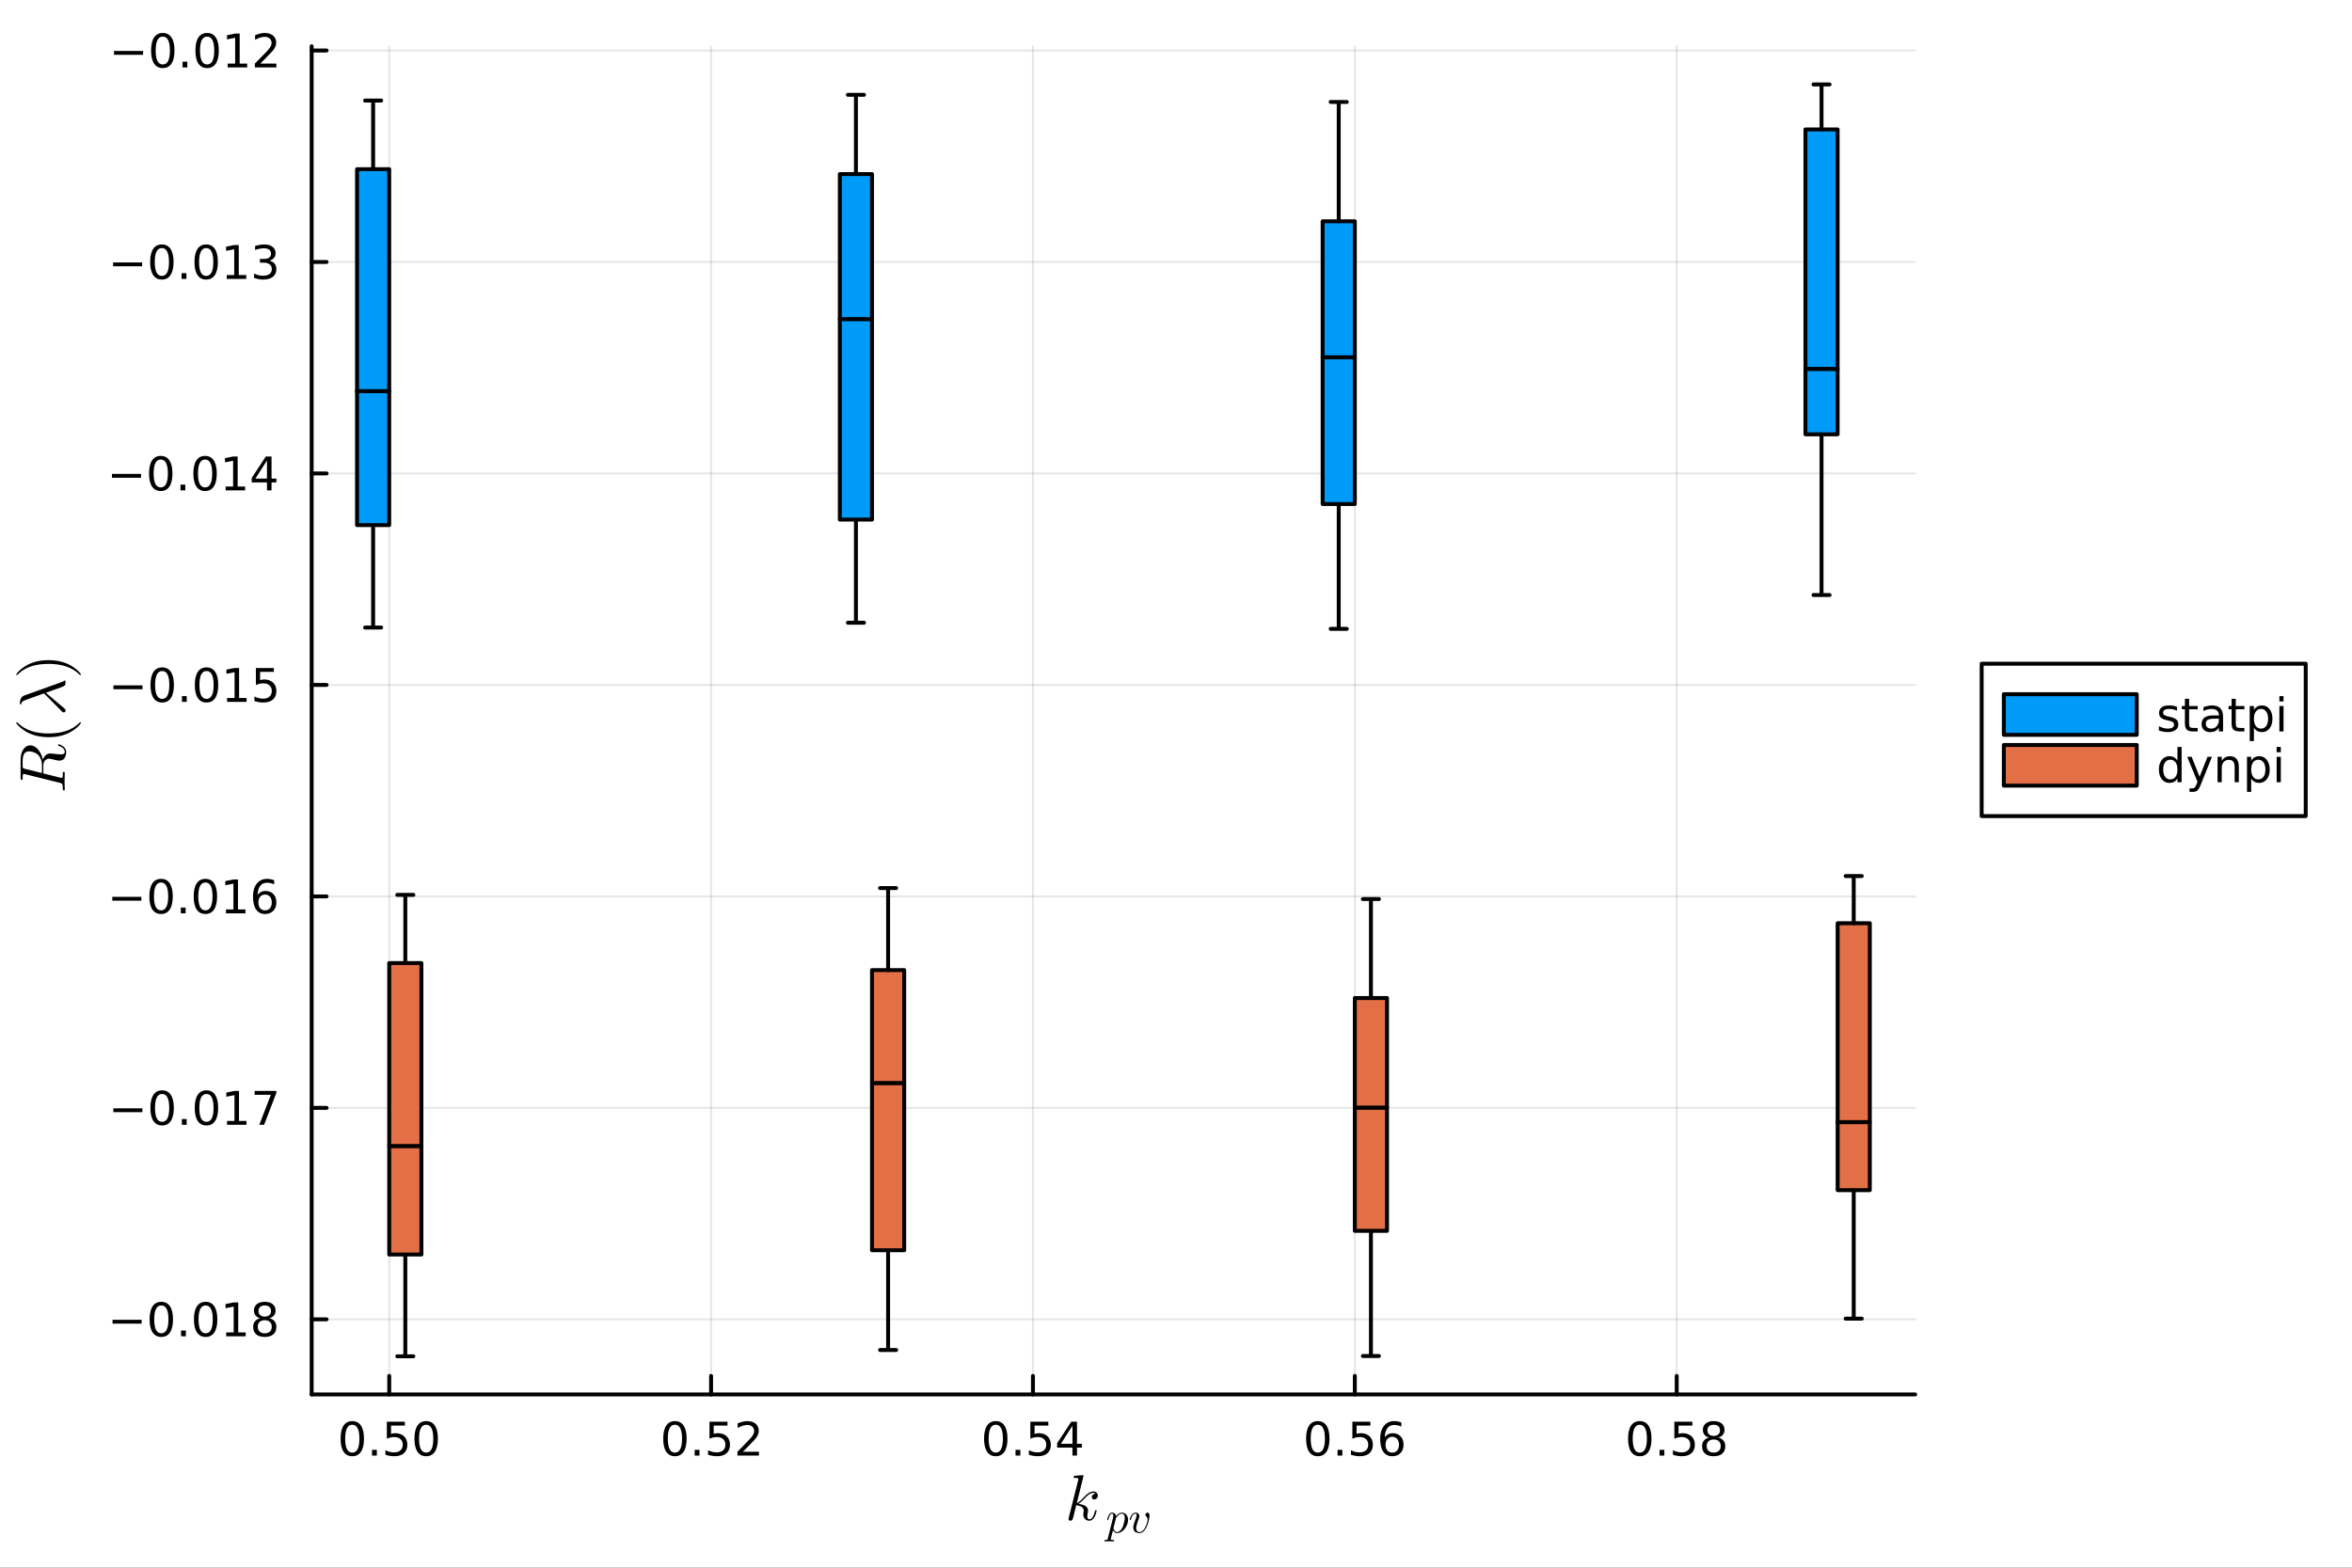 <?xml version="1.0" encoding="utf-8"?>
<svg xmlns="http://www.w3.org/2000/svg" xmlns:xlink="http://www.w3.org/1999/xlink" width="600" height="400" viewBox="0 0 2400 1600">
<rect x="0" y="0" width="2400" height="1600" fill="#333333" stroke="none"/>
<defs>
  <clipPath id="clip320">
    <rect x="0" y="0" width="2400" height="1600"/>
  </clipPath>
</defs>
<path clip-path="url(#clip320)" d="M0 1600 L2400 1600 L2400 0 L0 0  Z" fill="#ffffff" fill-rule="evenodd" fill-opacity="1"/>
<defs>
  <clipPath id="clip321">
    <rect x="480" y="0" width="1681" height="1600"/>
  </clipPath>
</defs>
<path clip-path="url(#clip320)" d="M318.014 1423.18 L1954.28 1423.18 L1954.28 47.244 L318.014 47.244  Z" fill="#ffffff" fill-rule="evenodd" fill-opacity="1"/>
<defs>
  <clipPath id="clip322">
    <rect x="318" y="47" width="1637" height="1377"/>
  </clipPath>
</defs>
<polyline clip-path="url(#clip322)" style="stroke:#000000; stroke-linecap:round; stroke-linejoin:round; stroke-width:2; stroke-opacity:0.1; fill:none" points="397.167,1423.18 397.167,47.244 "/>
<polyline clip-path="url(#clip322)" style="stroke:#000000; stroke-linecap:round; stroke-linejoin:round; stroke-width:2; stroke-opacity:0.1; fill:none" points="725.603,1423.18 725.603,47.244 "/>
<polyline clip-path="url(#clip322)" style="stroke:#000000; stroke-linecap:round; stroke-linejoin:round; stroke-width:2; stroke-opacity:0.1; fill:none" points="1054.04,1423.18 1054.04,47.244 "/>
<polyline clip-path="url(#clip322)" style="stroke:#000000; stroke-linecap:round; stroke-linejoin:round; stroke-width:2; stroke-opacity:0.1; fill:none" points="1382.47,1423.18 1382.47,47.244 "/>
<polyline clip-path="url(#clip322)" style="stroke:#000000; stroke-linecap:round; stroke-linejoin:round; stroke-width:2; stroke-opacity:0.1; fill:none" points="1710.91,1423.18 1710.91,47.244 "/>
<polyline clip-path="url(#clip320)" style="stroke:#000000; stroke-linecap:round; stroke-linejoin:round; stroke-width:4; stroke-opacity:1; fill:none" points="318.014,1423.18 1954.28,1423.18 "/>
<polyline clip-path="url(#clip320)" style="stroke:#000000; stroke-linecap:round; stroke-linejoin:round; stroke-width:4; stroke-opacity:1; fill:none" points="397.167,1423.18 397.167,1404.28 "/>
<polyline clip-path="url(#clip320)" style="stroke:#000000; stroke-linecap:round; stroke-linejoin:round; stroke-width:4; stroke-opacity:1; fill:none" points="725.603,1423.18 725.603,1404.28 "/>
<polyline clip-path="url(#clip320)" style="stroke:#000000; stroke-linecap:round; stroke-linejoin:round; stroke-width:4; stroke-opacity:1; fill:none" points="1054.04,1423.18 1054.04,1404.28 "/>
<polyline clip-path="url(#clip320)" style="stroke:#000000; stroke-linecap:round; stroke-linejoin:round; stroke-width:4; stroke-opacity:1; fill:none" points="1382.47,1423.18 1382.47,1404.28 "/>
<polyline clip-path="url(#clip320)" style="stroke:#000000; stroke-linecap:round; stroke-linejoin:round; stroke-width:4; stroke-opacity:1; fill:none" points="1710.91,1423.18 1710.91,1404.28 "/>
<path clip-path="url(#clip320)" d="M359.47 1454.1 Q355.859 1454.1 354.031 1457.66 Q352.225 1461.2 352.225 1468.33 Q352.225 1475.44 354.031 1479.01 Q355.859 1482.55 359.47 1482.55 Q363.105 1482.55 364.91 1479.01 Q366.739 1475.44 366.739 1468.33 Q366.739 1461.2 364.91 1457.66 Q363.105 1454.1 359.47 1454.1 M359.47 1450.39 Q365.281 1450.39 368.336 1455 Q371.415 1459.58 371.415 1468.33 Q371.415 1477.06 368.336 1481.67 Q365.281 1486.25 359.47 1486.25 Q353.66 1486.25 350.582 1481.67 Q347.526 1477.06 347.526 1468.33 Q347.526 1459.58 350.582 1455 Q353.66 1450.39 359.47 1450.39 Z" fill="#000000" fill-rule="nonzero" fill-opacity="1" /><path clip-path="url(#clip320)" d="M379.632 1479.7 L384.517 1479.7 L384.517 1485.58 L379.632 1485.58 L379.632 1479.7 Z" fill="#000000" fill-rule="nonzero" fill-opacity="1" /><path clip-path="url(#clip320)" d="M394.748 1451.02 L413.104 1451.02 L413.104 1454.96 L399.03 1454.96 L399.03 1463.43 Q400.049 1463.08 401.067 1462.92 Q402.086 1462.73 403.104 1462.73 Q408.891 1462.73 412.271 1465.9 Q415.651 1469.08 415.651 1474.49 Q415.651 1480.07 412.178 1483.17 Q408.706 1486.25 402.387 1486.25 Q400.211 1486.25 397.942 1485.88 Q395.697 1485.51 393.29 1484.77 L393.29 1480.07 Q395.373 1481.2 397.595 1481.76 Q399.817 1482.32 402.294 1482.32 Q406.299 1482.32 408.637 1480.21 Q410.975 1478.1 410.975 1474.49 Q410.975 1470.88 408.637 1468.77 Q406.299 1466.67 402.294 1466.67 Q400.419 1466.67 398.544 1467.08 Q396.692 1467.5 394.748 1468.38 L394.748 1451.02 Z" fill="#000000" fill-rule="nonzero" fill-opacity="1" /><path clip-path="url(#clip320)" d="M434.864 1454.1 Q431.252 1454.1 429.424 1457.66 Q427.618 1461.2 427.618 1468.33 Q427.618 1475.44 429.424 1479.01 Q431.252 1482.55 434.864 1482.55 Q438.498 1482.55 440.303 1479.01 Q442.132 1475.44 442.132 1468.33 Q442.132 1461.2 440.303 1457.66 Q438.498 1454.1 434.864 1454.1 M434.864 1450.39 Q440.674 1450.39 443.729 1455 Q446.808 1459.58 446.808 1468.33 Q446.808 1477.06 443.729 1481.67 Q440.674 1486.25 434.864 1486.25 Q429.053 1486.25 425.975 1481.67 Q422.919 1477.06 422.919 1468.33 Q422.919 1459.58 425.975 1455 Q429.053 1450.39 434.864 1450.39 Z" fill="#000000" fill-rule="nonzero" fill-opacity="1" /><path clip-path="url(#clip320)" d="M688.705 1454.1 Q685.094 1454.1 683.265 1457.66 Q681.46 1461.2 681.46 1468.33 Q681.46 1475.44 683.265 1479.01 Q685.094 1482.55 688.705 1482.55 Q692.339 1482.55 694.145 1479.01 Q695.973 1475.44 695.973 1468.33 Q695.973 1461.2 694.145 1457.66 Q692.339 1454.1 688.705 1454.1 M688.705 1450.39 Q694.515 1450.39 697.571 1455 Q700.649 1459.58 700.649 1468.33 Q700.649 1477.06 697.571 1481.67 Q694.515 1486.25 688.705 1486.25 Q682.895 1486.25 679.816 1481.67 Q676.761 1477.06 676.761 1468.33 Q676.761 1459.58 679.816 1455 Q682.895 1450.39 688.705 1450.39 Z" fill="#000000" fill-rule="nonzero" fill-opacity="1" /><path clip-path="url(#clip320)" d="M708.867 1479.7 L713.751 1479.7 L713.751 1485.58 L708.867 1485.58 L708.867 1479.7 Z" fill="#000000" fill-rule="nonzero" fill-opacity="1" /><path clip-path="url(#clip320)" d="M723.983 1451.02 L742.339 1451.02 L742.339 1454.96 L728.265 1454.96 L728.265 1463.43 Q729.283 1463.08 730.302 1462.92 Q731.32 1462.73 732.339 1462.73 Q738.126 1462.73 741.506 1465.9 Q744.885 1469.08 744.885 1474.49 Q744.885 1480.07 741.413 1483.17 Q737.941 1486.25 731.621 1486.25 Q729.445 1486.25 727.177 1485.88 Q724.932 1485.51 722.524 1484.77 L722.524 1480.07 Q724.608 1481.2 726.83 1481.76 Q729.052 1482.32 731.529 1482.32 Q735.533 1482.32 737.871 1480.21 Q740.209 1478.1 740.209 1474.49 Q740.209 1470.88 737.871 1468.77 Q735.533 1466.67 731.529 1466.67 Q729.654 1466.67 727.779 1467.08 Q725.927 1467.5 723.983 1468.38 L723.983 1451.02 Z" fill="#000000" fill-rule="nonzero" fill-opacity="1" /><path clip-path="url(#clip320)" d="M758.126 1481.64 L774.445 1481.64 L774.445 1485.58 L752.501 1485.58 L752.501 1481.64 Q755.163 1478.89 759.746 1474.26 Q764.353 1469.61 765.533 1468.27 Q767.779 1465.74 768.658 1464.01 Q769.561 1462.25 769.561 1460.56 Q769.561 1457.8 767.617 1456.07 Q765.695 1454.33 762.593 1454.33 Q760.394 1454.33 757.941 1455.09 Q755.51 1455.86 752.732 1457.41 L752.732 1452.69 Q755.556 1451.55 758.01 1450.97 Q760.464 1450.39 762.501 1450.39 Q767.871 1450.39 771.066 1453.08 Q774.26 1455.77 774.26 1460.26 Q774.26 1462.39 773.45 1464.31 Q772.663 1466.2 770.556 1468.8 Q769.978 1469.47 766.876 1472.69 Q763.774 1475.88 758.126 1481.64 Z" fill="#000000" fill-rule="nonzero" fill-opacity="1" /><path clip-path="url(#clip320)" d="M1016.1 1454.1 Q1012.49 1454.1 1010.66 1457.66 Q1008.85 1461.2 1008.85 1468.33 Q1008.85 1475.44 1010.66 1479.01 Q1012.49 1482.55 1016.1 1482.55 Q1019.73 1482.55 1021.54 1479.01 Q1023.37 1475.44 1023.37 1468.33 Q1023.37 1461.2 1021.54 1457.66 Q1019.73 1454.1 1016.1 1454.1 M1016.1 1450.39 Q1021.91 1450.39 1024.96 1455 Q1028.04 1459.58 1028.04 1468.33 Q1028.04 1477.06 1024.96 1481.67 Q1021.91 1486.25 1016.1 1486.25 Q1010.29 1486.25 1007.21 1481.67 Q1004.15 1477.06 1004.15 1468.33 Q1004.15 1459.58 1007.21 1455 Q1010.29 1450.39 1016.1 1450.39 Z" fill="#000000" fill-rule="nonzero" fill-opacity="1" /><path clip-path="url(#clip320)" d="M1036.26 1479.7 L1041.15 1479.7 L1041.15 1485.58 L1036.26 1485.58 L1036.26 1479.7 Z" fill="#000000" fill-rule="nonzero" fill-opacity="1" /><path clip-path="url(#clip320)" d="M1051.38 1451.02 L1069.73 1451.02 L1069.73 1454.96 L1055.66 1454.96 L1055.66 1463.43 Q1056.68 1463.08 1057.7 1462.92 Q1058.71 1462.73 1059.73 1462.73 Q1065.52 1462.73 1068.9 1465.9 Q1072.28 1469.08 1072.28 1474.49 Q1072.28 1480.07 1068.81 1483.17 Q1065.34 1486.25 1059.02 1486.25 Q1056.84 1486.25 1054.57 1485.88 Q1052.33 1485.51 1049.92 1484.77 L1049.92 1480.07 Q1052 1481.2 1054.22 1481.76 Q1056.45 1482.32 1058.92 1482.32 Q1062.93 1482.32 1065.27 1480.21 Q1067.6 1478.1 1067.6 1474.49 Q1067.6 1470.88 1065.27 1468.77 Q1062.93 1466.67 1058.92 1466.67 Q1057.05 1466.67 1055.17 1467.08 Q1053.32 1467.5 1051.38 1468.38 L1051.38 1451.02 Z" fill="#000000" fill-rule="nonzero" fill-opacity="1" /><path clip-path="url(#clip320)" d="M1094.34 1455.09 L1082.53 1473.54 L1094.34 1473.54 L1094.34 1455.09 M1093.11 1451.02 L1098.99 1451.02 L1098.99 1473.54 L1103.92 1473.54 L1103.92 1477.43 L1098.99 1477.43 L1098.99 1485.58 L1094.34 1485.58 L1094.34 1477.43 L1078.74 1477.43 L1078.74 1472.92 L1093.11 1451.02 Z" fill="#000000" fill-rule="nonzero" fill-opacity="1" /><path clip-path="url(#clip320)" d="M1344.7 1454.1 Q1341.09 1454.1 1339.26 1457.66 Q1337.45 1461.2 1337.45 1468.33 Q1337.45 1475.44 1339.26 1479.01 Q1341.09 1482.55 1344.7 1482.55 Q1348.33 1482.55 1350.14 1479.01 Q1351.97 1475.44 1351.97 1468.33 Q1351.97 1461.2 1350.14 1457.66 Q1348.33 1454.1 1344.7 1454.1 M1344.7 1450.39 Q1350.51 1450.39 1353.56 1455 Q1356.64 1459.58 1356.64 1468.33 Q1356.64 1477.06 1353.56 1481.67 Q1350.51 1486.25 1344.7 1486.25 Q1338.89 1486.25 1335.81 1481.67 Q1332.75 1477.06 1332.75 1468.33 Q1332.75 1459.58 1335.81 1455 Q1338.89 1450.39 1344.7 1450.39 Z" fill="#000000" fill-rule="nonzero" fill-opacity="1" /><path clip-path="url(#clip320)" d="M1364.86 1479.7 L1369.74 1479.7 L1369.74 1485.58 L1364.86 1485.58 L1364.86 1479.7 Z" fill="#000000" fill-rule="nonzero" fill-opacity="1" /><path clip-path="url(#clip320)" d="M1379.97 1451.02 L1398.33 1451.02 L1398.33 1454.96 L1384.26 1454.96 L1384.26 1463.43 Q1385.28 1463.08 1386.29 1462.92 Q1387.31 1462.73 1388.33 1462.73 Q1394.12 1462.73 1397.5 1465.9 Q1400.88 1469.08 1400.88 1474.49 Q1400.88 1480.07 1397.41 1483.17 Q1393.93 1486.25 1387.61 1486.25 Q1385.44 1486.25 1383.17 1485.88 Q1380.92 1485.51 1378.52 1484.77 L1378.52 1480.07 Q1380.6 1481.2 1382.82 1481.76 Q1385.04 1482.32 1387.52 1482.32 Q1391.53 1482.32 1393.86 1480.21 Q1396.2 1478.1 1396.2 1474.49 Q1396.2 1470.88 1393.86 1468.77 Q1391.53 1466.67 1387.52 1466.67 Q1385.65 1466.67 1383.77 1467.08 Q1381.92 1467.5 1379.97 1468.38 L1379.97 1451.02 Z" fill="#000000" fill-rule="nonzero" fill-opacity="1" /><path clip-path="url(#clip320)" d="M1420.67 1466.44 Q1417.52 1466.44 1415.67 1468.59 Q1413.84 1470.74 1413.84 1474.49 Q1413.84 1478.22 1415.67 1480.39 Q1417.52 1482.55 1420.67 1482.55 Q1423.82 1482.55 1425.65 1480.39 Q1427.5 1478.22 1427.5 1474.49 Q1427.5 1470.74 1425.65 1468.59 Q1423.82 1466.44 1420.67 1466.44 M1429.95 1451.78 L1429.95 1456.04 Q1428.19 1455.21 1426.39 1454.77 Q1424.6 1454.33 1422.84 1454.33 Q1418.22 1454.33 1415.76 1457.45 Q1413.33 1460.58 1412.98 1466.9 Q1414.35 1464.89 1416.41 1463.82 Q1418.47 1462.73 1420.95 1462.73 Q1426.16 1462.73 1429.16 1465.9 Q1432.2 1469.05 1432.2 1474.49 Q1432.2 1479.82 1429.05 1483.03 Q1425.9 1486.25 1420.67 1486.25 Q1414.67 1486.25 1411.5 1481.67 Q1408.33 1477.06 1408.33 1468.33 Q1408.33 1460.14 1412.22 1455.28 Q1416.11 1450.39 1422.66 1450.39 Q1424.42 1450.39 1426.2 1450.74 Q1428.01 1451.09 1429.95 1451.78 Z" fill="#000000" fill-rule="nonzero" fill-opacity="1" /><path clip-path="url(#clip320)" d="M1673.26 1454.1 Q1669.65 1454.1 1667.82 1457.66 Q1666.02 1461.2 1666.02 1468.33 Q1666.02 1475.44 1667.82 1479.01 Q1669.65 1482.55 1673.26 1482.55 Q1676.89 1482.55 1678.7 1479.01 Q1680.53 1475.44 1680.53 1468.33 Q1680.53 1461.2 1678.7 1457.66 Q1676.89 1454.1 1673.26 1454.1 M1673.26 1450.39 Q1679.07 1450.39 1682.13 1455 Q1685.2 1459.58 1685.2 1468.33 Q1685.2 1477.06 1682.13 1481.67 Q1679.07 1486.25 1673.26 1486.25 Q1667.45 1486.25 1664.37 1481.67 Q1661.32 1477.06 1661.32 1468.33 Q1661.32 1459.58 1664.37 1455 Q1667.45 1450.39 1673.26 1450.39 Z" fill="#000000" fill-rule="nonzero" fill-opacity="1" /><path clip-path="url(#clip320)" d="M1693.42 1479.7 L1698.31 1479.7 L1698.31 1485.58 L1693.42 1485.58 L1693.42 1479.7 Z" fill="#000000" fill-rule="nonzero" fill-opacity="1" /><path clip-path="url(#clip320)" d="M1708.54 1451.02 L1726.89 1451.02 L1726.89 1454.96 L1712.82 1454.96 L1712.82 1463.43 Q1713.84 1463.08 1714.86 1462.92 Q1715.88 1462.73 1716.89 1462.73 Q1722.68 1462.73 1726.06 1465.9 Q1729.44 1469.08 1729.44 1474.49 Q1729.44 1480.07 1725.97 1483.17 Q1722.5 1486.25 1716.18 1486.25 Q1714 1486.25 1711.73 1485.88 Q1709.49 1485.51 1707.08 1484.77 L1707.08 1480.07 Q1709.16 1481.2 1711.39 1481.76 Q1713.61 1482.32 1716.08 1482.32 Q1720.09 1482.32 1722.43 1480.21 Q1724.76 1478.1 1724.76 1474.49 Q1724.76 1470.88 1722.43 1468.77 Q1720.09 1466.67 1716.08 1466.67 Q1714.21 1466.67 1712.33 1467.08 Q1710.48 1467.5 1708.54 1468.38 L1708.54 1451.02 Z" fill="#000000" fill-rule="nonzero" fill-opacity="1" /><path clip-path="url(#clip320)" d="M1748.65 1469.17 Q1745.32 1469.17 1743.4 1470.95 Q1741.5 1472.73 1741.5 1475.86 Q1741.5 1478.98 1743.4 1480.77 Q1745.32 1482.55 1748.65 1482.55 Q1751.99 1482.55 1753.91 1480.77 Q1755.83 1478.96 1755.83 1475.86 Q1755.83 1472.73 1753.91 1470.95 Q1752.01 1469.17 1748.65 1469.17 M1743.98 1467.18 Q1740.97 1466.44 1739.28 1464.38 Q1737.61 1462.32 1737.61 1459.35 Q1737.61 1455.21 1740.55 1452.8 Q1743.51 1450.39 1748.65 1450.39 Q1753.82 1450.39 1756.76 1452.8 Q1759.7 1455.21 1759.7 1459.35 Q1759.7 1462.32 1758.01 1464.38 Q1756.34 1466.44 1753.35 1467.18 Q1756.73 1467.96 1758.61 1470.26 Q1760.51 1472.55 1760.51 1475.86 Q1760.51 1480.88 1757.43 1483.57 Q1754.37 1486.25 1748.65 1486.25 Q1742.94 1486.25 1739.86 1483.57 Q1736.8 1480.88 1736.8 1475.86 Q1736.8 1472.55 1738.7 1470.26 Q1740.6 1467.96 1743.98 1467.18 M1742.26 1459.79 Q1742.26 1462.48 1743.93 1463.98 Q1745.62 1465.49 1748.65 1465.49 Q1751.66 1465.49 1753.35 1463.98 Q1755.07 1462.48 1755.07 1459.79 Q1755.07 1457.11 1753.35 1455.6 Q1751.66 1454.1 1748.65 1454.1 Q1745.62 1454.1 1743.93 1455.6 Q1742.26 1457.11 1742.26 1459.79 Z" fill="#000000" fill-rule="nonzero" fill-opacity="1" /><path clip-path="url(#clip320)" d="M1120.21 1526.34 Q1120.21 1528.18 1119.08 1529.27 Q1117.99 1530.37 1116.6 1530.37 Q1115.38 1530.37 1114.73 1529.66 Q1114.09 1528.95 1114.09 1528.05 Q1114.09 1527.66 1114.25 1527.18 Q1114.41 1526.67 1114.77 1526.05 Q1115.15 1525.44 1115.96 1524.99 Q1116.76 1524.54 1117.86 1524.48 Q1117.63 1524.25 1117.57 1524.22 Q1117.09 1523.83 1116.18 1523.7 Q1116.06 1523.64 1115.6 1523.64 Q1113.38 1523.64 1111.13 1525.28 Q1108.91 1526.89 1106.17 1529.95 Q1102.72 1533.53 1100.5 1534.85 Q1110.26 1536.13 1110.26 1541.77 Q1110.26 1542.7 1110 1543.83 Q1109.49 1545.96 1109.49 1547.5 Q1109.49 1550.59 1111.58 1550.59 Q1113.61 1550.59 1114.9 1548.53 Q1116.22 1546.47 1117.31 1542.45 Q1117.47 1541.71 1117.63 1541.48 Q1117.79 1541.25 1118.25 1541.25 Q1119.05 1541.25 1119.05 1541.9 Q1118.31 1545.67 1116.67 1548.57 Q1114.57 1552.08 1111.45 1552.08 Q1108.84 1552.08 1107.1 1550.27 Q1105.39 1548.44 1105.39 1545.54 Q1105.39 1544.83 1105.65 1543.22 Q1105.85 1542.58 1105.85 1541.83 Q1105.85 1540.32 1105.01 1539.19 Q1104.17 1538.03 1102.82 1537.45 Q1101.47 1536.87 1100.34 1536.62 Q1099.24 1536.33 1098.18 1536.23 Q1094.96 1549.85 1094.51 1550.69 Q1094.22 1551.27 1093.58 1551.66 Q1092.93 1552.08 1092.25 1552.08 Q1091.61 1552.08 1090.97 1551.63 Q1090.35 1551.21 1090.35 1550.21 Q1090.35 1549.69 1090.61 1548.76 L1100.18 1510.76 L1100.37 1509.47 Q1100.37 1509.08 1100.21 1508.89 Q1100.08 1508.66 1099.31 1508.5 Q1098.57 1508.34 1097.09 1508.34 Q1096.47 1508.34 1096.18 1508.31 Q1095.93 1508.28 1095.7 1508.12 Q1095.48 1507.92 1095.48 1507.54 Q1095.48 1506.99 1095.7 1506.7 Q1095.96 1506.38 1096.15 1506.31 Q1096.35 1506.25 1096.73 1506.21 Q1097.28 1506.18 1099.11 1506.02 Q1100.95 1505.83 1102.53 1505.7 Q1104.11 1505.57 1104.78 1505.57 Q1105.17 1505.57 1105.36 1505.76 Q1105.59 1505.93 1105.62 1506.12 L1105.65 1506.28 L1098.79 1534.11 Q1101.63 1532.98 1106.1 1527.99 Q1111.29 1522.19 1115.73 1522.19 Q1117.83 1522.19 1119.02 1523.48 Q1120.21 1524.73 1120.21 1526.34 Z" fill="#000000" fill-rule="nonzero" fill-opacity="1" /><path clip-path="url(#clip320)" d="M1151.08 1551.17 Q1151.08 1554.46 1149.41 1557.64 Q1147.77 1560.82 1145.17 1562.78 Q1142.58 1564.72 1139.94 1564.72 Q1138.36 1564.72 1137.31 1563.86 Q1136.27 1562.98 1135.7 1561.74 Q1135.28 1563.27 1134.35 1566.95 Q1133.43 1570.62 1133.43 1570.98 Q1133.43 1571.19 1133.47 1571.28 Q1133.52 1571.37 1133.72 1571.48 Q1133.92 1571.61 1134.42 1571.66 Q1134.92 1571.73 1135.75 1571.73 Q1136.18 1571.73 1136.34 1571.73 Q1136.52 1571.75 1136.67 1571.86 Q1136.85 1571.97 1136.85 1572.22 Q1136.85 1573.15 1136.02 1573.15 Q1135.28 1573.15 1133.74 1573.08 Q1132.21 1573.01 1131.44 1573.01 Q1130.79 1573.01 1129.48 1573.08 Q1128.17 1573.15 1127.57 1573.15 Q1126.96 1573.15 1126.96 1572.61 Q1126.96 1572.29 1127.05 1572.09 Q1127.12 1571.91 1127.3 1571.82 Q1127.48 1571.75 1127.63 1571.73 Q1127.77 1571.73 1128.04 1571.73 Q1129.08 1571.73 1129.53 1571.55 Q1129.98 1571.39 1130.14 1571.05 Q1130.32 1570.73 1130.52 1569.83 L1135.7 1549.27 Q1136.02 1547.9 1136.02 1546.93 Q1136.02 1545.71 1135.64 1545.26 Q1135.25 1544.81 1134.58 1544.81 Q1133.4 1544.81 1132.64 1546.21 Q1131.87 1547.6 1131.22 1550.31 Q1131.02 1551.05 1130.88 1551.21 Q1130.77 1551.37 1130.43 1551.37 Q1129.87 1551.35 1129.87 1550.9 Q1129.87 1550.78 1130.05 1550.06 Q1130.23 1549.32 1130.56 1548.24 Q1130.93 1547.13 1131.31 1546.43 Q1131.53 1545.96 1131.74 1545.64 Q1131.94 1545.33 1132.35 1544.83 Q1132.77 1544.34 1133.38 1544.07 Q1133.99 1543.79 1134.74 1543.79 Q1136.18 1543.79 1137.37 1544.65 Q1138.57 1545.51 1138.88 1547.24 Q1140.17 1545.73 1141.75 1544.76 Q1143.32 1543.79 1144.92 1543.79 Q1147.59 1543.79 1149.32 1545.87 Q1151.08 1547.92 1151.08 1551.17 M1147.74 1549.14 Q1147.74 1547.09 1146.95 1545.96 Q1146.19 1544.81 1144.79 1544.81 Q1143.05 1544.81 1141.05 1546.57 Q1139.06 1548.24 1138.66 1549.79 L1136.38 1558.83 L1136.25 1559.58 Q1136.25 1559.71 1136.31 1560.12 Q1136.4 1560.5 1136.65 1561.13 Q1136.92 1561.76 1137.28 1562.33 Q1137.67 1562.87 1138.34 1563.27 Q1139.04 1563.68 1139.9 1563.68 Q1141.27 1563.68 1142.76 1562.46 Q1144.27 1561.24 1145.4 1558.94 Q1146.1 1557.46 1146.91 1554.26 Q1147.74 1551.03 1147.74 1549.14 Z" fill="#000000" fill-rule="nonzero" fill-opacity="1" /><path clip-path="url(#clip320)" d="M1173 1547.02 Q1173 1547.6 1172.84 1548.75 Q1172.68 1549.9 1172.3 1551.57 Q1171.91 1553.24 1171.35 1555 Q1170.81 1556.76 1169.95 1558.52 Q1169.1 1560.25 1168.08 1561.63 Q1167.07 1563 1165.65 1563.86 Q1164.23 1564.72 1162.63 1564.72 Q1161.88 1564.72 1161.16 1564.6 Q1160.44 1564.49 1159.54 1564.13 Q1158.63 1563.77 1157.98 1563.18 Q1157.33 1562.57 1156.88 1561.49 Q1156.43 1560.41 1156.43 1558.99 Q1156.43 1557.52 1156.97 1555.56 Q1157.53 1553.58 1159.06 1549.52 Q1159.85 1547.42 1159.85 1546.27 Q1159.85 1545.76 1159.74 1545.44 Q1159.63 1545.1 1159.4 1544.99 Q1159.18 1544.85 1159.04 1544.83 Q1158.93 1544.81 1158.7 1544.81 Q1157.46 1544.81 1156.2 1546.09 Q1154.94 1547.38 1154.04 1550.54 Q1153.86 1551.1 1153.74 1551.23 Q1153.63 1551.37 1153.29 1551.37 Q1152.73 1551.35 1152.73 1550.9 Q1152.73 1550.76 1152.89 1550.24 Q1153.04 1549.7 1153.34 1548.89 Q1153.63 1548.06 1154.15 1547.2 Q1154.67 1546.32 1155.3 1545.55 Q1155.95 1544.79 1156.88 1544.29 Q1157.8 1543.79 1158.84 1543.79 Q1160.53 1543.79 1161.57 1544.9 Q1162.63 1545.98 1162.63 1547.58 Q1162.63 1548.46 1162.06 1549.88 Q1161.11 1552.45 1160.69 1553.69 Q1160.26 1554.93 1159.81 1556.69 Q1159.38 1558.45 1159.38 1559.67 Q1159.38 1561.51 1160.24 1562.6 Q1161.09 1563.68 1162.81 1563.68 Q1164.34 1563.68 1165.71 1562.57 Q1167.11 1561.45 1168.04 1559.85 Q1168.96 1558.22 1169.66 1556.42 Q1170.36 1554.59 1170.67 1553.22 Q1171.01 1551.82 1171.01 1551.17 Q1171.01 1548.89 1169.46 1547.4 Q1169.03 1546.97 1168.87 1546.7 Q1168.71 1546.43 1168.71 1546 Q1168.71 1545.22 1169.41 1544.52 Q1170.13 1543.79 1170.97 1543.79 Q1171.73 1543.79 1172.36 1544.56 Q1173 1545.33 1173 1547.02 Z" fill="#000000" fill-rule="nonzero" fill-opacity="1" /><polyline clip-path="url(#clip322)" style="stroke:#000000; stroke-linecap:round; stroke-linejoin:round; stroke-width:2; stroke-opacity:0.1; fill:none" points="318.014,1346.54 1954.28,1346.54 "/>
<polyline clip-path="url(#clip322)" style="stroke:#000000; stroke-linecap:round; stroke-linejoin:round; stroke-width:2; stroke-opacity:0.1; fill:none" points="318.014,1130.71 1954.28,1130.71 "/>
<polyline clip-path="url(#clip322)" style="stroke:#000000; stroke-linecap:round; stroke-linejoin:round; stroke-width:2; stroke-opacity:0.1; fill:none" points="318.014,914.874 1954.28,914.874 "/>
<polyline clip-path="url(#clip322)" style="stroke:#000000; stroke-linecap:round; stroke-linejoin:round; stroke-width:2; stroke-opacity:0.1; fill:none" points="318.014,699.042 1954.28,699.042 "/>
<polyline clip-path="url(#clip322)" style="stroke:#000000; stroke-linecap:round; stroke-linejoin:round; stroke-width:2; stroke-opacity:0.1; fill:none" points="318.014,483.209 1954.28,483.209 "/>
<polyline clip-path="url(#clip322)" style="stroke:#000000; stroke-linecap:round; stroke-linejoin:round; stroke-width:2; stroke-opacity:0.1; fill:none" points="318.014,267.376 1954.28,267.376 "/>
<polyline clip-path="url(#clip322)" style="stroke:#000000; stroke-linecap:round; stroke-linejoin:round; stroke-width:2; stroke-opacity:0.1; fill:none" points="318.014,51.543 1954.28,51.543 "/>
<polyline clip-path="url(#clip320)" style="stroke:#000000; stroke-linecap:round; stroke-linejoin:round; stroke-width:4; stroke-opacity:1; fill:none" points="318.014,1423.18 318.014,47.244 "/>
<polyline clip-path="url(#clip320)" style="stroke:#000000; stroke-linecap:round; stroke-linejoin:round; stroke-width:4; stroke-opacity:1; fill:none" points="318.014,1346.54 333.211,1346.54 "/>
<polyline clip-path="url(#clip320)" style="stroke:#000000; stroke-linecap:round; stroke-linejoin:round; stroke-width:4; stroke-opacity:1; fill:none" points="318.014,1130.71 333.211,1130.71 "/>
<polyline clip-path="url(#clip320)" style="stroke:#000000; stroke-linecap:round; stroke-linejoin:round; stroke-width:4; stroke-opacity:1; fill:none" points="318.014,914.874 333.211,914.874 "/>
<polyline clip-path="url(#clip320)" style="stroke:#000000; stroke-linecap:round; stroke-linejoin:round; stroke-width:4; stroke-opacity:1; fill:none" points="318.014,699.042 333.211,699.042 "/>
<polyline clip-path="url(#clip320)" style="stroke:#000000; stroke-linecap:round; stroke-linejoin:round; stroke-width:4; stroke-opacity:1; fill:none" points="318.014,483.209 333.211,483.209 "/>
<polyline clip-path="url(#clip320)" style="stroke:#000000; stroke-linecap:round; stroke-linejoin:round; stroke-width:4; stroke-opacity:1; fill:none" points="318.014,267.376 333.211,267.376 "/>
<polyline clip-path="url(#clip320)" style="stroke:#000000; stroke-linecap:round; stroke-linejoin:round; stroke-width:4; stroke-opacity:1; fill:none" points="318.014,51.543 333.211,51.543 "/>
<path clip-path="url(#clip320)" d="M114.839 1346.99 L144.515 1346.99 L144.515 1350.93 L114.839 1350.93 L114.839 1346.99 Z" fill="#000000" fill-rule="nonzero" fill-opacity="1" /><path clip-path="url(#clip320)" d="M164.607 1332.34 Q160.996 1332.34 159.167 1335.9 Q157.362 1339.45 157.362 1346.57 Q157.362 1353.68 159.167 1357.25 Q160.996 1360.79 164.607 1360.79 Q168.241 1360.79 170.047 1357.25 Q171.876 1353.68 171.876 1346.57 Q171.876 1339.45 170.047 1335.9 Q168.241 1332.34 164.607 1332.34 M164.607 1328.64 Q170.417 1328.64 173.473 1333.24 Q176.551 1337.82 176.551 1346.57 Q176.551 1355.3 173.473 1359.91 Q170.417 1364.49 164.607 1364.49 Q158.797 1364.49 155.718 1359.91 Q152.663 1355.3 152.663 1346.57 Q152.663 1337.82 155.718 1333.24 Q158.797 1328.64 164.607 1328.64 Z" fill="#000000" fill-rule="nonzero" fill-opacity="1" /><path clip-path="url(#clip320)" d="M184.769 1357.94 L189.653 1357.94 L189.653 1363.82 L184.769 1363.82 L184.769 1357.94 Z" fill="#000000" fill-rule="nonzero" fill-opacity="1" /><path clip-path="url(#clip320)" d="M209.838 1332.34 Q206.227 1332.34 204.399 1335.9 Q202.593 1339.45 202.593 1346.57 Q202.593 1353.68 204.399 1357.25 Q206.227 1360.79 209.838 1360.79 Q213.473 1360.79 215.278 1357.25 Q217.107 1353.68 217.107 1346.57 Q217.107 1339.45 215.278 1335.9 Q213.473 1332.34 209.838 1332.34 M209.838 1328.64 Q215.649 1328.64 218.704 1333.24 Q221.783 1337.82 221.783 1346.57 Q221.783 1355.3 218.704 1359.91 Q215.649 1364.49 209.838 1364.49 Q204.028 1364.49 200.95 1359.91 Q197.894 1355.3 197.894 1346.57 Q197.894 1337.82 200.95 1333.24 Q204.028 1328.64 209.838 1328.64 Z" fill="#000000" fill-rule="nonzero" fill-opacity="1" /><path clip-path="url(#clip320)" d="M230.81 1359.88 L238.449 1359.88 L238.449 1333.52 L230.139 1335.19 L230.139 1330.93 L238.403 1329.26 L243.079 1329.26 L243.079 1359.88 L250.718 1359.88 L250.718 1363.82 L230.81 1363.82 L230.81 1359.88 Z" fill="#000000" fill-rule="nonzero" fill-opacity="1" /><path clip-path="url(#clip320)" d="M270.162 1347.41 Q266.829 1347.41 264.907 1349.19 Q263.009 1350.97 263.009 1354.1 Q263.009 1357.22 264.907 1359.01 Q266.829 1360.79 270.162 1360.79 Q273.495 1360.79 275.417 1359.01 Q277.338 1357.2 277.338 1354.1 Q277.338 1350.97 275.417 1349.19 Q273.519 1347.41 270.162 1347.41 M265.486 1345.42 Q262.477 1344.68 260.787 1342.62 Q259.12 1340.56 259.12 1337.59 Q259.12 1333.45 262.06 1331.04 Q265.023 1328.64 270.162 1328.64 Q275.324 1328.64 278.264 1331.04 Q281.204 1333.45 281.204 1337.59 Q281.204 1340.56 279.514 1342.62 Q277.847 1344.68 274.861 1345.42 Q278.241 1346.2 280.116 1348.5 Q282.014 1350.79 282.014 1354.1 Q282.014 1359.12 278.935 1361.81 Q275.88 1364.49 270.162 1364.49 Q264.445 1364.49 261.366 1361.81 Q258.31 1359.12 258.31 1354.1 Q258.31 1350.79 260.208 1348.5 Q262.107 1346.2 265.486 1345.42 M263.773 1338.03 Q263.773 1340.72 265.44 1342.22 Q267.13 1343.73 270.162 1343.73 Q273.171 1343.73 274.861 1342.22 Q276.574 1340.72 276.574 1338.03 Q276.574 1335.35 274.861 1333.84 Q273.171 1332.34 270.162 1332.34 Q267.13 1332.34 265.44 1333.84 Q263.773 1335.35 263.773 1338.03 Z" fill="#000000" fill-rule="nonzero" fill-opacity="1" /><path clip-path="url(#clip320)" d="M115.649 1131.16 L145.325 1131.16 L145.325 1135.09 L115.649 1135.09 L115.649 1131.16 Z" fill="#000000" fill-rule="nonzero" fill-opacity="1" /><path clip-path="url(#clip320)" d="M165.417 1116.51 Q161.806 1116.51 159.978 1120.07 Q158.172 1123.61 158.172 1130.74 Q158.172 1137.85 159.978 1141.41 Q161.806 1144.95 165.417 1144.95 Q169.052 1144.95 170.857 1141.41 Q172.686 1137.85 172.686 1130.74 Q172.686 1123.61 170.857 1120.07 Q169.052 1116.51 165.417 1116.51 M165.417 1112.8 Q171.227 1112.8 174.283 1117.41 Q177.362 1121.99 177.362 1130.74 Q177.362 1139.47 174.283 1144.08 Q171.227 1148.66 165.417 1148.66 Q159.607 1148.66 156.528 1144.08 Q153.473 1139.47 153.473 1130.74 Q153.473 1121.99 156.528 1117.41 Q159.607 1112.8 165.417 1112.8 Z" fill="#000000" fill-rule="nonzero" fill-opacity="1" /><path clip-path="url(#clip320)" d="M185.579 1142.11 L190.463 1142.11 L190.463 1147.99 L185.579 1147.99 L185.579 1142.11 Z" fill="#000000" fill-rule="nonzero" fill-opacity="1" /><path clip-path="url(#clip320)" d="M210.649 1116.51 Q207.037 1116.51 205.209 1120.07 Q203.403 1123.61 203.403 1130.74 Q203.403 1137.85 205.209 1141.41 Q207.037 1144.95 210.649 1144.95 Q214.283 1144.95 216.088 1141.41 Q217.917 1137.85 217.917 1130.74 Q217.917 1123.61 216.088 1120.07 Q214.283 1116.51 210.649 1116.51 M210.649 1112.8 Q216.459 1112.8 219.514 1117.41 Q222.593 1121.99 222.593 1130.74 Q222.593 1139.47 219.514 1144.08 Q216.459 1148.66 210.649 1148.66 Q204.838 1148.66 201.76 1144.08 Q198.704 1139.47 198.704 1130.74 Q198.704 1121.99 201.76 1117.41 Q204.838 1112.8 210.649 1112.8 Z" fill="#000000" fill-rule="nonzero" fill-opacity="1" /><path clip-path="url(#clip320)" d="M231.621 1144.05 L239.259 1144.05 L239.259 1117.69 L230.949 1119.35 L230.949 1115.09 L239.213 1113.43 L243.889 1113.43 L243.889 1144.05 L251.528 1144.05 L251.528 1147.99 L231.621 1147.99 L231.621 1144.05 Z" fill="#000000" fill-rule="nonzero" fill-opacity="1" /><path clip-path="url(#clip320)" d="M259.792 1113.43 L282.014 1113.43 L282.014 1115.42 L269.468 1147.99 L264.583 1147.99 L276.389 1117.36 L259.792 1117.36 L259.792 1113.43 Z" fill="#000000" fill-rule="nonzero" fill-opacity="1" /><path clip-path="url(#clip320)" d="M114.584 915.326 L144.26 915.326 L144.26 919.261 L114.584 919.261 L114.584 915.326 Z" fill="#000000" fill-rule="nonzero" fill-opacity="1" /><path clip-path="url(#clip320)" d="M164.352 900.673 Q160.741 900.673 158.913 904.238 Q157.107 907.779 157.107 914.909 Q157.107 922.016 158.913 925.58 Q160.741 929.122 164.352 929.122 Q167.987 929.122 169.792 925.58 Q171.621 922.016 171.621 914.909 Q171.621 907.779 169.792 904.238 Q167.987 900.673 164.352 900.673 M164.352 896.969 Q170.163 896.969 173.218 901.576 Q176.297 906.159 176.297 914.909 Q176.297 923.636 173.218 928.242 Q170.163 932.826 164.352 932.826 Q158.542 932.826 155.464 928.242 Q152.408 923.636 152.408 914.909 Q152.408 906.159 155.464 901.576 Q158.542 896.969 164.352 896.969 Z" fill="#000000" fill-rule="nonzero" fill-opacity="1" /><path clip-path="url(#clip320)" d="M184.514 926.275 L189.399 926.275 L189.399 932.154 L184.514 932.154 L184.514 926.275 Z" fill="#000000" fill-rule="nonzero" fill-opacity="1" /><path clip-path="url(#clip320)" d="M209.584 900.673 Q205.973 900.673 204.144 904.238 Q202.338 907.779 202.338 914.909 Q202.338 922.016 204.144 925.58 Q205.973 929.122 209.584 929.122 Q213.218 929.122 215.024 925.58 Q216.852 922.016 216.852 914.909 Q216.852 907.779 215.024 904.238 Q213.218 900.673 209.584 900.673 M209.584 896.969 Q215.394 896.969 218.449 901.576 Q221.528 906.159 221.528 914.909 Q221.528 923.636 218.449 928.242 Q215.394 932.826 209.584 932.826 Q203.774 932.826 200.695 928.242 Q197.639 923.636 197.639 914.909 Q197.639 906.159 200.695 901.576 Q203.774 896.969 209.584 896.969 Z" fill="#000000" fill-rule="nonzero" fill-opacity="1" /><path clip-path="url(#clip320)" d="M230.556 928.219 L238.195 928.219 L238.195 901.854 L229.885 903.52 L229.885 899.261 L238.148 897.594 L242.824 897.594 L242.824 928.219 L250.463 928.219 L250.463 932.154 L230.556 932.154 L230.556 928.219 Z" fill="#000000" fill-rule="nonzero" fill-opacity="1" /><path clip-path="url(#clip320)" d="M270.486 913.011 Q267.338 913.011 265.486 915.164 Q263.658 917.316 263.658 921.066 Q263.658 924.793 265.486 926.969 Q267.338 929.122 270.486 929.122 Q273.634 929.122 275.463 926.969 Q277.315 924.793 277.315 921.066 Q277.315 917.316 275.463 915.164 Q273.634 913.011 270.486 913.011 M279.769 898.358 L279.769 902.617 Q278.009 901.784 276.204 901.344 Q274.421 900.905 272.662 900.905 Q268.032 900.905 265.579 904.03 Q263.148 907.154 262.801 913.474 Q264.167 911.46 266.227 910.395 Q268.287 909.307 270.764 909.307 Q275.972 909.307 278.981 912.479 Q282.014 915.627 282.014 921.066 Q282.014 926.391 278.866 929.608 Q275.718 932.826 270.486 932.826 Q264.491 932.826 261.32 928.242 Q258.148 923.636 258.148 914.909 Q258.148 906.715 262.037 901.854 Q265.926 896.969 272.477 896.969 Q274.236 896.969 276.019 897.317 Q277.824 897.664 279.769 898.358 Z" fill="#000000" fill-rule="nonzero" fill-opacity="1" /><path clip-path="url(#clip320)" d="M115.742 699.493 L145.417 699.493 L145.417 703.428 L115.742 703.428 L115.742 699.493 Z" fill="#000000" fill-rule="nonzero" fill-opacity="1" /><path clip-path="url(#clip320)" d="M165.51 684.84 Q161.899 684.84 160.07 688.405 Q158.265 691.947 158.265 699.076 Q158.265 706.183 160.07 709.748 Q161.899 713.289 165.51 713.289 Q169.144 713.289 170.95 709.748 Q172.778 706.183 172.778 699.076 Q172.778 691.947 170.95 688.405 Q169.144 684.84 165.51 684.84 M165.51 681.137 Q171.32 681.137 174.376 685.743 Q177.454 690.326 177.454 699.076 Q177.454 707.803 174.376 712.41 Q171.32 716.993 165.51 716.993 Q159.7 716.993 156.621 712.41 Q153.566 707.803 153.566 699.076 Q153.566 690.326 156.621 685.743 Q159.7 681.137 165.51 681.137 Z" fill="#000000" fill-rule="nonzero" fill-opacity="1" /><path clip-path="url(#clip320)" d="M185.672 710.442 L190.556 710.442 L190.556 716.322 L185.672 716.322 L185.672 710.442 Z" fill="#000000" fill-rule="nonzero" fill-opacity="1" /><path clip-path="url(#clip320)" d="M210.741 684.84 Q207.13 684.84 205.301 688.405 Q203.496 691.947 203.496 699.076 Q203.496 706.183 205.301 709.748 Q207.13 713.289 210.741 713.289 Q214.375 713.289 216.181 709.748 Q218.01 706.183 218.01 699.076 Q218.01 691.947 216.181 688.405 Q214.375 684.84 210.741 684.84 M210.741 681.137 Q216.551 681.137 219.607 685.743 Q222.686 690.326 222.686 699.076 Q222.686 707.803 219.607 712.41 Q216.551 716.993 210.741 716.993 Q204.931 716.993 201.852 712.41 Q198.797 707.803 198.797 699.076 Q198.797 690.326 201.852 685.743 Q204.931 681.137 210.741 681.137 Z" fill="#000000" fill-rule="nonzero" fill-opacity="1" /><path clip-path="url(#clip320)" d="M231.713 712.386 L239.352 712.386 L239.352 686.021 L231.042 687.687 L231.042 683.428 L239.306 681.762 L243.982 681.762 L243.982 712.386 L251.621 712.386 L251.621 716.322 L231.713 716.322 L231.713 712.386 Z" fill="#000000" fill-rule="nonzero" fill-opacity="1" /><path clip-path="url(#clip320)" d="M261.111 681.762 L279.468 681.762 L279.468 685.697 L265.394 685.697 L265.394 694.169 Q266.412 693.822 267.431 693.66 Q268.449 693.474 269.468 693.474 Q275.255 693.474 278.634 696.646 Q282.014 699.817 282.014 705.234 Q282.014 710.812 278.542 713.914 Q275.069 716.993 268.75 716.993 Q266.574 716.993 264.306 716.622 Q262.06 716.252 259.653 715.511 L259.653 710.812 Q261.736 711.947 263.958 712.502 Q266.181 713.058 268.657 713.058 Q272.662 713.058 275 710.951 Q277.338 708.845 277.338 705.234 Q277.338 701.623 275 699.516 Q272.662 697.41 268.657 697.41 Q266.782 697.41 264.907 697.826 Q263.056 698.243 261.111 699.123 L261.111 681.762 Z" fill="#000000" fill-rule="nonzero" fill-opacity="1" /><path clip-path="url(#clip320)" d="M114.26 483.66 L143.936 483.66 L143.936 487.595 L114.26 487.595 L114.26 483.66 Z" fill="#000000" fill-rule="nonzero" fill-opacity="1" /><path clip-path="url(#clip320)" d="M164.028 469.007 Q160.417 469.007 158.589 472.572 Q156.783 476.114 156.783 483.243 Q156.783 490.35 158.589 493.915 Q160.417 497.456 164.028 497.456 Q167.663 497.456 169.468 493.915 Q171.297 490.35 171.297 483.243 Q171.297 476.114 169.468 472.572 Q167.663 469.007 164.028 469.007 M164.028 465.304 Q169.839 465.304 172.894 469.91 Q175.973 474.493 175.973 483.243 Q175.973 491.97 172.894 496.577 Q169.839 501.16 164.028 501.16 Q158.218 501.16 155.14 496.577 Q152.084 491.97 152.084 483.243 Q152.084 474.493 155.14 469.91 Q158.218 465.304 164.028 465.304 Z" fill="#000000" fill-rule="nonzero" fill-opacity="1" /><path clip-path="url(#clip320)" d="M184.19 494.609 L189.075 494.609 L189.075 500.489 L184.19 500.489 L184.19 494.609 Z" fill="#000000" fill-rule="nonzero" fill-opacity="1" /><path clip-path="url(#clip320)" d="M209.26 469.007 Q205.649 469.007 203.82 472.572 Q202.014 476.114 202.014 483.243 Q202.014 490.35 203.82 493.915 Q205.649 497.456 209.26 497.456 Q212.894 497.456 214.699 493.915 Q216.528 490.35 216.528 483.243 Q216.528 476.114 214.699 472.572 Q212.894 469.007 209.26 469.007 M209.26 465.304 Q215.07 465.304 218.125 469.91 Q221.204 474.493 221.204 483.243 Q221.204 491.97 218.125 496.577 Q215.07 501.16 209.26 501.16 Q203.449 501.16 200.371 496.577 Q197.315 491.97 197.315 483.243 Q197.315 474.493 200.371 469.91 Q203.449 465.304 209.26 465.304 Z" fill="#000000" fill-rule="nonzero" fill-opacity="1" /><path clip-path="url(#clip320)" d="M230.232 496.554 L237.871 496.554 L237.871 470.188 L229.56 471.855 L229.56 467.595 L237.824 465.929 L242.5 465.929 L242.5 496.554 L250.139 496.554 L250.139 500.489 L230.232 500.489 L230.232 496.554 Z" fill="#000000" fill-rule="nonzero" fill-opacity="1" /><path clip-path="url(#clip320)" d="M272.431 470.003 L260.625 488.452 L272.431 488.452 L272.431 470.003 M271.204 465.929 L277.083 465.929 L277.083 488.452 L282.014 488.452 L282.014 492.341 L277.083 492.341 L277.083 500.489 L272.431 500.489 L272.431 492.341 L256.829 492.341 L256.829 487.827 L271.204 465.929 Z" fill="#000000" fill-rule="nonzero" fill-opacity="1" /><path clip-path="url(#clip320)" d="M115.394 267.827 L145.07 267.827 L145.07 271.762 L115.394 271.762 L115.394 267.827 Z" fill="#000000" fill-rule="nonzero" fill-opacity="1" /><path clip-path="url(#clip320)" d="M165.163 253.175 Q161.552 253.175 159.723 256.739 Q157.917 260.281 157.917 267.411 Q157.917 274.517 159.723 278.082 Q161.552 281.624 165.163 281.624 Q168.797 281.624 170.602 278.082 Q172.431 274.517 172.431 267.411 Q172.431 260.281 170.602 256.739 Q168.797 253.175 165.163 253.175 M165.163 249.471 Q170.973 249.471 174.028 254.077 Q177.107 258.661 177.107 267.411 Q177.107 276.137 174.028 280.744 Q170.973 285.327 165.163 285.327 Q159.353 285.327 156.274 280.744 Q153.218 276.137 153.218 267.411 Q153.218 258.661 156.274 254.077 Q159.353 249.471 165.163 249.471 Z" fill="#000000" fill-rule="nonzero" fill-opacity="1" /><path clip-path="url(#clip320)" d="M185.325 278.776 L190.209 278.776 L190.209 284.656 L185.325 284.656 L185.325 278.776 Z" fill="#000000" fill-rule="nonzero" fill-opacity="1" /><path clip-path="url(#clip320)" d="M210.394 253.175 Q206.783 253.175 204.954 256.739 Q203.149 260.281 203.149 267.411 Q203.149 274.517 204.954 278.082 Q206.783 281.624 210.394 281.624 Q214.028 281.624 215.834 278.082 Q217.662 274.517 217.662 267.411 Q217.662 260.281 215.834 256.739 Q214.028 253.175 210.394 253.175 M210.394 249.471 Q216.204 249.471 219.26 254.077 Q222.338 258.661 222.338 267.411 Q222.338 276.137 219.26 280.744 Q216.204 285.327 210.394 285.327 Q204.584 285.327 201.505 280.744 Q198.45 276.137 198.45 267.411 Q198.45 258.661 201.505 254.077 Q204.584 249.471 210.394 249.471 Z" fill="#000000" fill-rule="nonzero" fill-opacity="1" /><path clip-path="url(#clip320)" d="M231.366 280.721 L239.005 280.721 L239.005 254.355 L230.695 256.022 L230.695 251.763 L238.959 250.096 L243.634 250.096 L243.634 280.721 L251.273 280.721 L251.273 284.656 L231.366 284.656 L231.366 280.721 Z" fill="#000000" fill-rule="nonzero" fill-opacity="1" /><path clip-path="url(#clip320)" d="M274.884 266.022 Q278.241 266.739 280.116 269.008 Q282.014 271.276 282.014 274.61 Q282.014 279.725 278.495 282.526 Q274.977 285.327 268.495 285.327 Q266.32 285.327 264.005 284.887 Q261.713 284.471 259.259 283.614 L259.259 279.1 Q261.204 280.235 263.519 280.813 Q265.833 281.392 268.357 281.392 Q272.755 281.392 275.046 279.656 Q277.361 277.92 277.361 274.61 Q277.361 271.554 275.208 269.841 Q273.079 268.105 269.259 268.105 L265.232 268.105 L265.232 264.262 L269.445 264.262 Q272.894 264.262 274.722 262.897 Q276.551 261.508 276.551 258.915 Q276.551 256.253 274.653 254.841 Q272.778 253.406 269.259 253.406 Q267.338 253.406 265.139 253.823 Q262.94 254.239 260.301 255.119 L260.301 250.952 Q262.963 250.212 265.278 249.841 Q267.616 249.471 269.676 249.471 Q275 249.471 278.102 251.901 Q281.204 254.309 281.204 258.429 Q281.204 261.3 279.56 263.29 Q277.917 265.258 274.884 266.022 Z" fill="#000000" fill-rule="nonzero" fill-opacity="1" /><path clip-path="url(#clip320)" d="M116.343 51.995 L146.019 51.995 L146.019 55.93 L116.343 55.93 L116.343 51.995 Z" fill="#000000" fill-rule="nonzero" fill-opacity="1" /><path clip-path="url(#clip320)" d="M166.112 37.342 Q162.501 37.342 160.672 40.907 Q158.866 44.448 158.866 51.578 Q158.866 58.684 160.672 62.249 Q162.501 65.791 166.112 65.791 Q169.746 65.791 171.552 62.249 Q173.38 58.684 173.38 51.578 Q173.38 44.448 171.552 40.907 Q169.746 37.342 166.112 37.342 M166.112 33.638 Q171.922 33.638 174.977 38.245 Q178.056 42.828 178.056 51.578 Q178.056 60.305 174.977 64.911 Q171.922 69.494 166.112 69.494 Q160.302 69.494 157.223 64.911 Q154.167 60.305 154.167 51.578 Q154.167 42.828 157.223 38.245 Q160.302 33.638 166.112 33.638 Z" fill="#000000" fill-rule="nonzero" fill-opacity="1" /><path clip-path="url(#clip320)" d="M186.274 62.944 L191.158 62.944 L191.158 68.823 L186.274 68.823 L186.274 62.944 Z" fill="#000000" fill-rule="nonzero" fill-opacity="1" /><path clip-path="url(#clip320)" d="M211.343 37.342 Q207.732 37.342 205.903 40.907 Q204.098 44.448 204.098 51.578 Q204.098 58.684 205.903 62.249 Q207.732 65.791 211.343 65.791 Q214.977 65.791 216.783 62.249 Q218.611 58.684 218.611 51.578 Q218.611 44.448 216.783 40.907 Q214.977 37.342 211.343 37.342 M211.343 33.638 Q217.153 33.638 220.209 38.245 Q223.287 42.828 223.287 51.578 Q223.287 60.305 220.209 64.911 Q217.153 69.494 211.343 69.494 Q205.533 69.494 202.454 64.911 Q199.399 60.305 199.399 51.578 Q199.399 42.828 202.454 38.245 Q205.533 33.638 211.343 33.638 Z" fill="#000000" fill-rule="nonzero" fill-opacity="1" /><path clip-path="url(#clip320)" d="M232.315 64.888 L239.954 64.888 L239.954 38.522 L231.644 40.189 L231.644 35.93 L239.908 34.263 L244.584 34.263 L244.584 64.888 L252.222 64.888 L252.222 68.823 L232.315 68.823 L232.315 64.888 Z" fill="#000000" fill-rule="nonzero" fill-opacity="1" /><path clip-path="url(#clip320)" d="M265.695 64.888 L282.014 64.888 L282.014 68.823 L260.07 68.823 L260.07 64.888 Q262.732 62.133 267.315 57.504 Q271.921 52.851 273.102 51.508 Q275.347 48.985 276.227 47.249 Q277.13 45.49 277.13 43.8 Q277.13 41.045 275.185 39.309 Q273.264 37.573 270.162 37.573 Q267.963 37.573 265.509 38.337 Q263.079 39.101 260.301 40.652 L260.301 35.93 Q263.125 34.795 265.579 34.217 Q268.032 33.638 270.07 33.638 Q275.44 33.638 278.634 36.323 Q281.829 39.008 281.829 43.499 Q281.829 45.629 281.019 47.55 Q280.231 49.448 278.125 52.041 Q277.546 52.712 274.444 55.93 Q271.343 59.124 265.695 64.888 Z" fill="#000000" fill-rule="nonzero" fill-opacity="1" /><path clip-path="url(#clip320)" d="M29.595 766.825 Q28.532 766.825 27.663 767.115 Q26.761 767.372 26.149 767.791 Q25.505 768.178 25.022 768.918 Q24.506 769.659 24.184 770.271 Q23.862 770.883 23.669 771.913 Q23.444 772.944 23.347 773.62 Q23.218 774.297 23.154 775.456 Q23.089 776.615 23.089 777.195 Q23.089 777.743 23.089 778.838 Q23.089 782.284 23.154 782.863 Q23.282 783.733 23.798 784.055 Q24.281 784.377 25.601 784.699 L42.799 788.983 L42.799 781.607 Q42.799 777.582 41.672 774.812 Q40.545 772.042 38.967 770.464 Q37.228 768.725 34.426 767.791 Q31.624 766.825 29.595 766.825 M59.965 759.643 Q60.319 759.643 61.124 759.933 Q61.929 760.19 63.057 760.835 Q64.152 761.479 65.15 762.348 Q66.148 763.218 66.825 764.603 Q67.533 765.988 67.533 767.566 Q67.533 767.952 67.501 768.339 Q67.501 768.725 67.34 769.691 Q67.211 770.625 66.954 771.398 Q66.728 772.171 66.181 773.137 Q65.665 774.103 64.957 774.78 Q64.216 775.424 63.057 775.875 Q61.865 776.326 60.416 776.326 Q59.128 776.326 54.812 775.263 Q51.141 774.329 50.239 774.329 Q49.24 774.329 48.306 774.651 Q47.373 774.941 46.406 775.682 Q45.44 776.39 44.86 777.904 Q44.248 779.417 44.248 781.543 L44.248 789.369 L61.736 793.749 Q61.769 793.749 62.219 793.846 Q62.638 793.942 62.864 793.942 Q63.282 793.942 63.54 793.685 Q63.797 793.395 63.926 792.686 Q64.023 791.978 64.055 791.43 Q64.055 790.85 64.055 789.659 Q64.055 788.177 64.313 787.92 Q64.474 787.791 64.764 787.791 Q65.215 787.791 65.537 787.92 Q65.826 788.016 65.923 788.274 Q66.02 788.499 66.052 788.66 Q66.084 788.822 66.084 789.111 L65.891 797.485 L66.084 805.794 Q66.084 806.728 65.343 806.728 Q64.699 806.728 64.442 806.503 Q64.152 806.277 64.12 805.987 Q64.055 805.697 64.055 804.957 Q64.055 803.346 63.959 802.38 Q63.862 801.414 63.733 800.802 Q63.572 800.158 63.121 799.836 Q62.67 799.482 62.284 799.321 Q61.865 799.16 60.931 798.934 L25.505 790.11 Q24.442 789.852 24.281 789.852 Q23.669 789.852 23.508 790.239 Q23.315 790.593 23.218 791.623 L23.089 794.135 Q23.089 794.908 23.057 795.23 Q23.025 795.52 22.864 795.746 Q22.703 795.971 22.349 795.971 Q21.447 795.971 21.253 795.585 Q21.028 795.198 21.028 794.071 L21.028 775.263 Q21.028 768.854 23.83 764.796 Q26.632 760.706 30.915 760.706 Q32.848 760.706 34.651 761.575 Q36.455 762.445 37.872 763.894 Q39.289 765.311 40.48 767.211 Q41.64 769.112 42.445 771.14 Q43.218 773.137 43.669 775.198 Q43.991 774.297 44.474 773.459 Q44.957 772.59 45.859 771.495 Q46.761 770.368 48.21 769.691 Q49.659 769.015 51.43 769.015 Q52.687 769.015 54.554 769.273 Q59.868 769.917 62.058 769.917 Q64.152 769.917 65.118 769.369 Q66.084 768.822 66.084 767.276 Q66.084 765.762 64.731 764.087 Q63.347 762.38 60.094 761.285 Q59.16 761.028 59.16 760.416 Q59.16 760.384 59.16 760.352 Q59.16 760.287 59.224 760.158 Q59.257 760.029 59.353 759.933 Q59.417 759.804 59.578 759.74 Q59.739 759.643 59.965 759.643 Z" fill="#000000" fill-rule="nonzero" fill-opacity="1" /><path clip-path="url(#clip320)" d="M49.595 752.406 Q38.452 752.406 29.466 748.251 Q25.698 746.48 22.542 744 Q19.386 741.52 18.001 739.878 Q16.616 738.235 16.616 737.784 Q16.616 737.14 17.26 737.108 Q17.582 737.108 18.387 737.977 Q29.208 748.605 49.595 748.573 Q70.045 748.573 80.448 738.235 Q81.575 737.108 81.929 737.108 Q82.573 737.108 82.573 737.784 Q82.573 738.235 81.253 739.813 Q79.933 741.391 76.905 743.839 Q73.878 746.287 70.174 748.058 Q61.189 752.406 49.595 752.406 Z" fill="#000000" fill-rule="nonzero" fill-opacity="1" /><path clip-path="url(#clip320)" d="M66.148 694.454 Q66.76 694.454 66.825 695.162 L66.825 696.612 Q66.825 698.093 66.599 698.737 Q66.374 699.381 65.343 700.122 Q64.699 700.573 61.704 701.7 Q58.677 702.795 54.103 704.405 Q49.53 705.983 46.825 707.046 L65.569 722.924 Q66.954 724.019 66.954 725.114 Q66.954 725.919 66.406 726.499 Q65.859 727.078 65.021 727.078 Q64.409 727.078 64.055 726.853 Q63.701 726.595 62.992 725.919 L44.925 707.69 L26.986 714.099 Q23.669 715.323 22.832 716.032 Q21.994 716.708 21.704 718.383 Q21.543 718.995 21.028 718.995 Q20.32 718.995 20.32 717.803 Q20.32 711.426 24.989 709.752 L62.509 696.289 Q64.667 695.549 65.569 694.776 Q65.987 694.454 66.148 694.454 Z" fill="#000000" fill-rule="nonzero" fill-opacity="1" /><path clip-path="url(#clip320)" d="M81.929 689.023 Q81.607 689.023 80.802 688.186 Q69.981 677.558 49.595 677.558 Q29.144 677.558 18.806 687.767 Q17.614 689.023 17.26 689.023 Q16.616 689.023 16.616 688.379 Q16.616 687.928 17.936 686.35 Q19.257 684.74 22.284 682.325 Q25.311 679.877 29.015 678.073 Q38.001 673.726 49.595 673.726 Q60.738 673.726 69.723 677.88 Q73.491 679.651 76.648 682.131 Q79.804 684.611 81.189 686.254 Q82.573 687.896 82.573 688.379 Q82.573 689.023 81.929 689.023 Z" fill="#000000" fill-rule="nonzero" fill-opacity="1" /><path clip-path="url(#clip322)" d="M380.745 640.493 L372.534 640.493 L388.956 640.493 L380.745 640.493 L380.745 535.934 L380.745 640.493  Z" fill="#009af9" fill-rule="evenodd" fill-opacity="1"/>
<polyline clip-path="url(#clip322)" style="stroke:#000000; stroke-linecap:round; stroke-linejoin:round; stroke-width:4; stroke-opacity:1; fill:none" points="380.745,640.493 372.534,640.493 388.956,640.493 380.745,640.493 380.745,535.934 380.745,640.493 "/>
<path clip-path="url(#clip322)" d="M397.167 535.934 L397.167 399.201 L364.323 399.201 L364.323 535.934 L397.167 535.934 L397.167 399.201 L397.167 535.934  Z" fill="#009af9" fill-rule="evenodd" fill-opacity="1"/>
<polyline clip-path="url(#clip322)" style="stroke:#000000; stroke-linecap:round; stroke-linejoin:round; stroke-width:4; stroke-opacity:1; fill:none" points="397.167,535.934 397.167,399.201 364.323,399.201 364.323,535.934 397.167,535.934 397.167,399.201 397.167,535.934 "/>
<path clip-path="url(#clip322)" d="M397.167 172.689 L364.323 172.689 L364.323 399.201 L397.167 399.201 L397.167 172.689 L380.745 172.689 L397.167 172.689  Z" fill="#009af9" fill-rule="evenodd" fill-opacity="1"/>
<polyline clip-path="url(#clip322)" style="stroke:#000000; stroke-linecap:round; stroke-linejoin:round; stroke-width:4; stroke-opacity:1; fill:none" points="397.167,172.689 364.323,172.689 364.323,399.201 397.167,399.201 397.167,172.689 380.745,172.689 397.167,172.689 "/>
<path clip-path="url(#clip322)" d="M380.745 102.634 L372.534 102.634 L388.956 102.634 L380.745 102.634 L380.745 172.689 L380.745 102.634  Z" fill="#009af9" fill-rule="evenodd" fill-opacity="1"/>
<polyline clip-path="url(#clip322)" style="stroke:#000000; stroke-linecap:round; stroke-linejoin:round; stroke-width:4; stroke-opacity:1; fill:none" points="380.745,102.634 372.534,102.634 388.956,102.634 380.745,102.634 380.745,172.689 380.745,102.634 "/>
<path clip-path="url(#clip322)" d="M873.399 635.548 L865.188 635.548 L881.61 635.548 L873.399 635.548 L873.399 530.282 L873.399 635.548  Z" fill="#009af9" fill-rule="evenodd" fill-opacity="1"/>
<polyline clip-path="url(#clip322)" style="stroke:#000000; stroke-linecap:round; stroke-linejoin:round; stroke-width:4; stroke-opacity:1; fill:none" points="873.399,635.548 865.188,635.548 881.61,635.548 873.399,635.548 873.399,530.282 873.399,635.548 "/>
<path clip-path="url(#clip322)" d="M889.821 530.282 L889.821 325.645 L856.977 325.645 L856.977 530.282 L889.821 530.282 L889.821 325.645 L889.821 530.282  Z" fill="#009af9" fill-rule="evenodd" fill-opacity="1"/>
<polyline clip-path="url(#clip322)" style="stroke:#000000; stroke-linecap:round; stroke-linejoin:round; stroke-width:4; stroke-opacity:1; fill:none" points="889.821,530.282 889.821,325.645 856.977,325.645 856.977,530.282 889.821,530.282 889.821,325.645 889.821,530.282 "/>
<path clip-path="url(#clip322)" d="M889.821 177.673 L856.977 177.673 L856.977 325.645 L889.821 325.645 L889.821 177.673 L873.399 177.673 L889.821 177.673  Z" fill="#009af9" fill-rule="evenodd" fill-opacity="1"/>
<polyline clip-path="url(#clip322)" style="stroke:#000000; stroke-linecap:round; stroke-linejoin:round; stroke-width:4; stroke-opacity:1; fill:none" points="889.821,177.673 856.977,177.673 856.977,325.645 889.821,325.645 889.821,177.673 873.399,177.673 889.821,177.673 "/>
<path clip-path="url(#clip322)" d="M873.399 96.78 L865.188 96.78 L881.61 96.78 L873.399 96.78 L873.399 177.673 L873.399 96.78  Z" fill="#009af9" fill-rule="evenodd" fill-opacity="1"/>
<polyline clip-path="url(#clip322)" style="stroke:#000000; stroke-linecap:round; stroke-linejoin:round; stroke-width:4; stroke-opacity:1; fill:none" points="873.399,96.78 865.188,96.78 881.61,96.78 873.399,96.78 873.399,177.673 873.399,96.78 "/>
<path clip-path="url(#clip322)" d="M1366.05 641.813 L1357.84 641.813 L1374.26 641.813 L1366.05 641.813 L1366.05 514.427 L1366.05 641.813  Z" fill="#009af9" fill-rule="evenodd" fill-opacity="1"/>
<polyline clip-path="url(#clip322)" style="stroke:#000000; stroke-linecap:round; stroke-linejoin:round; stroke-width:4; stroke-opacity:1; fill:none" points="1366.05,641.813 1357.84,641.813 1374.26,641.813 1366.05,641.813 1366.05,514.427 1366.05,641.813 "/>
<path clip-path="url(#clip322)" d="M1382.47 514.427 L1382.47 364.63 L1349.63 364.63 L1349.63 514.427 L1382.47 514.427 L1382.47 364.63 L1382.47 514.427  Z" fill="#009af9" fill-rule="evenodd" fill-opacity="1"/>
<polyline clip-path="url(#clip322)" style="stroke:#000000; stroke-linecap:round; stroke-linejoin:round; stroke-width:4; stroke-opacity:1; fill:none" points="1382.47,514.427 1382.47,364.63 1349.63,364.63 1349.63,514.427 1382.47,514.427 1382.47,364.63 1382.47,514.427 "/>
<path clip-path="url(#clip322)" d="M1382.47 225.853 L1349.63 225.853 L1349.63 364.63 L1382.47 364.63 L1382.47 225.853 L1366.05 225.853 L1382.47 225.853  Z" fill="#009af9" fill-rule="evenodd" fill-opacity="1"/>
<polyline clip-path="url(#clip322)" style="stroke:#000000; stroke-linecap:round; stroke-linejoin:round; stroke-width:4; stroke-opacity:1; fill:none" points="1382.47,225.853 1349.63,225.853 1349.63,364.63 1382.47,364.63 1382.47,225.853 1366.05,225.853 1382.47,225.853 "/>
<path clip-path="url(#clip322)" d="M1366.05 104.052 L1357.84 104.052 L1374.26 104.052 L1366.05 104.052 L1366.05 225.853 L1366.05 104.052  Z" fill="#009af9" fill-rule="evenodd" fill-opacity="1"/>
<polyline clip-path="url(#clip322)" style="stroke:#000000; stroke-linecap:round; stroke-linejoin:round; stroke-width:4; stroke-opacity:1; fill:none" points="1366.05,104.052 1357.84,104.052 1374.26,104.052 1366.05,104.052 1366.05,225.853 1366.05,104.052 "/>
<path clip-path="url(#clip322)" d="M1858.71 607.285 L1850.5 607.285 L1866.92 607.285 L1858.71 607.285 L1858.71 443.29 L1858.71 607.285  Z" fill="#009af9" fill-rule="evenodd" fill-opacity="1"/>
<polyline clip-path="url(#clip322)" style="stroke:#000000; stroke-linecap:round; stroke-linejoin:round; stroke-width:4; stroke-opacity:1; fill:none" points="1858.71,607.285 1850.5,607.285 1866.92,607.285 1858.71,607.285 1858.71,443.29 1858.71,607.285 "/>
<path clip-path="url(#clip322)" d="M1875.13 443.29 L1875.13 376.476 L1842.29 376.476 L1842.29 443.29 L1875.13 443.29 L1875.13 376.476 L1875.13 443.29  Z" fill="#009af9" fill-rule="evenodd" fill-opacity="1"/>
<polyline clip-path="url(#clip322)" style="stroke:#000000; stroke-linecap:round; stroke-linejoin:round; stroke-width:4; stroke-opacity:1; fill:none" points="1875.13,443.29 1875.13,376.476 1842.29,376.476 1842.29,443.29 1875.13,443.29 1875.13,376.476 1875.13,443.29 "/>
<path clip-path="url(#clip322)" d="M1875.13 132.083 L1842.29 132.083 L1842.29 376.476 L1875.13 376.476 L1875.13 132.083 L1858.71 132.083 L1875.13 132.083  Z" fill="#009af9" fill-rule="evenodd" fill-opacity="1"/>
<polyline clip-path="url(#clip322)" style="stroke:#000000; stroke-linecap:round; stroke-linejoin:round; stroke-width:4; stroke-opacity:1; fill:none" points="1875.13,132.083 1842.29,132.083 1842.29,376.476 1875.13,376.476 1875.13,132.083 1858.71,132.083 1875.13,132.083 "/>
<path clip-path="url(#clip322)" d="M1858.71 86.186 L1850.5 86.186 L1866.92 86.186 L1858.71 86.186 L1858.71 132.083 L1858.71 86.186  Z" fill="#009af9" fill-rule="evenodd" fill-opacity="1"/>
<polyline clip-path="url(#clip322)" style="stroke:#000000; stroke-linecap:round; stroke-linejoin:round; stroke-width:4; stroke-opacity:1; fill:none" points="1858.71,86.186 1850.5,86.186 1866.92,86.186 1858.71,86.186 1858.71,132.083 1858.71,86.186 "/>
<polyline clip-path="url(#clip322)" style="stroke:#009af9; stroke-linecap:round; stroke-linejoin:round; stroke-width:0; stroke-opacity:1; fill:none" points="380.745,640.493 372.534,640.493 388.956,640.493 380.745,640.493 380.745,535.934 "/>
<polyline clip-path="url(#clip322)" style="stroke:#009af9; stroke-linecap:round; stroke-linejoin:round; stroke-width:0; stroke-opacity:1; fill:none" points="397.167,535.934 397.167,399.201 364.323,399.201 364.323,535.934 397.167,535.934 397.167,399.201 "/>
<polyline clip-path="url(#clip322)" style="stroke:#009af9; stroke-linecap:round; stroke-linejoin:round; stroke-width:0; stroke-opacity:1; fill:none" points="397.167,172.689 364.323,172.689 364.323,399.201 397.167,399.201 397.167,172.689 380.745,172.689 "/>
<polyline clip-path="url(#clip322)" style="stroke:#009af9; stroke-linecap:round; stroke-linejoin:round; stroke-width:0; stroke-opacity:1; fill:none" points="380.745,102.634 372.534,102.634 388.956,102.634 380.745,102.634 380.745,172.689 "/>
<polyline clip-path="url(#clip322)" style="stroke:#009af9; stroke-linecap:round; stroke-linejoin:round; stroke-width:0; stroke-opacity:1; fill:none" points="873.399,635.548 865.188,635.548 881.61,635.548 873.399,635.548 873.399,530.282 "/>
<polyline clip-path="url(#clip322)" style="stroke:#009af9; stroke-linecap:round; stroke-linejoin:round; stroke-width:0; stroke-opacity:1; fill:none" points="889.821,530.282 889.821,325.645 856.977,325.645 856.977,530.282 889.821,530.282 889.821,325.645 "/>
<polyline clip-path="url(#clip322)" style="stroke:#009af9; stroke-linecap:round; stroke-linejoin:round; stroke-width:0; stroke-opacity:1; fill:none" points="889.821,177.673 856.977,177.673 856.977,325.645 889.821,325.645 889.821,177.673 873.399,177.673 "/>
<polyline clip-path="url(#clip322)" style="stroke:#009af9; stroke-linecap:round; stroke-linejoin:round; stroke-width:0; stroke-opacity:1; fill:none" points="873.399,96.78 865.188,96.78 881.61,96.78 873.399,96.78 873.399,177.673 "/>
<polyline clip-path="url(#clip322)" style="stroke:#009af9; stroke-linecap:round; stroke-linejoin:round; stroke-width:0; stroke-opacity:1; fill:none" points="1366.05,641.813 1357.84,641.813 1374.26,641.813 1366.05,641.813 1366.05,514.427 "/>
<polyline clip-path="url(#clip322)" style="stroke:#009af9; stroke-linecap:round; stroke-linejoin:round; stroke-width:0; stroke-opacity:1; fill:none" points="1382.47,514.427 1382.47,364.63 1349.63,364.63 1349.63,514.427 1382.47,514.427 1382.47,364.63 "/>
<polyline clip-path="url(#clip322)" style="stroke:#009af9; stroke-linecap:round; stroke-linejoin:round; stroke-width:0; stroke-opacity:1; fill:none" points="1382.47,225.853 1349.63,225.853 1349.63,364.63 1382.47,364.63 1382.47,225.853 1366.05,225.853 "/>
<polyline clip-path="url(#clip322)" style="stroke:#009af9; stroke-linecap:round; stroke-linejoin:round; stroke-width:0; stroke-opacity:1; fill:none" points="1366.05,104.052 1357.84,104.052 1374.26,104.052 1366.05,104.052 1366.05,225.853 "/>
<polyline clip-path="url(#clip322)" style="stroke:#009af9; stroke-linecap:round; stroke-linejoin:round; stroke-width:0; stroke-opacity:1; fill:none" points="1858.71,607.285 1850.5,607.285 1866.92,607.285 1858.71,607.285 1858.71,443.29 "/>
<polyline clip-path="url(#clip322)" style="stroke:#009af9; stroke-linecap:round; stroke-linejoin:round; stroke-width:0; stroke-opacity:1; fill:none" points="1875.13,443.29 1875.13,376.476 1842.29,376.476 1842.29,443.29 1875.13,443.29 1875.13,376.476 "/>
<polyline clip-path="url(#clip322)" style="stroke:#009af9; stroke-linecap:round; stroke-linejoin:round; stroke-width:0; stroke-opacity:1; fill:none" points="1875.13,132.083 1842.29,132.083 1842.29,376.476 1875.13,376.476 1875.13,132.083 1858.71,132.083 "/>
<polyline clip-path="url(#clip322)" style="stroke:#009af9; stroke-linecap:round; stroke-linejoin:round; stroke-width:0; stroke-opacity:1; fill:none" points="1858.71,86.186 1850.5,86.186 1866.92,86.186 1858.71,86.186 1858.71,132.083 "/>
<path clip-path="url(#clip322)" d="M413.589 1384.24 L405.378 1384.24 L421.8 1384.24 L413.589 1384.24 L413.589 1280.39 L413.589 1384.24  Z" fill="#e26f46" fill-rule="evenodd" fill-opacity="1"/>
<polyline clip-path="url(#clip322)" style="stroke:#000000; stroke-linecap:round; stroke-linejoin:round; stroke-width:4; stroke-opacity:1; fill:none" points="413.589,1384.24 405.378,1384.24 421.8,1384.24 413.589,1384.24 413.589,1280.39 413.589,1384.24 "/>
<path clip-path="url(#clip322)" d="M430.011 1280.39 L430.011 1169.63 L397.167 1169.63 L397.167 1280.39 L430.011 1280.39 L430.011 1169.63 L430.011 1280.39  Z" fill="#e26f46" fill-rule="evenodd" fill-opacity="1"/>
<polyline clip-path="url(#clip322)" style="stroke:#000000; stroke-linecap:round; stroke-linejoin:round; stroke-width:4; stroke-opacity:1; fill:none" points="430.011,1280.39 430.011,1169.63 397.167,1169.63 397.167,1280.39 430.011,1280.39 430.011,1169.63 430.011,1280.39 "/>
<path clip-path="url(#clip322)" d="M430.011 982.899 L397.167 982.899 L397.167 1169.63 L430.011 1169.63 L430.011 982.899 L413.589 982.899 L430.011 982.899  Z" fill="#e26f46" fill-rule="evenodd" fill-opacity="1"/>
<polyline clip-path="url(#clip322)" style="stroke:#000000; stroke-linecap:round; stroke-linejoin:round; stroke-width:4; stroke-opacity:1; fill:none" points="430.011,982.899 397.167,982.899 397.167,1169.63 430.011,1169.63 430.011,982.899 413.589,982.899 430.011,982.899 "/>
<path clip-path="url(#clip322)" d="M413.589 913.303 L405.378 913.303 L421.8 913.303 L413.589 913.303 L413.589 982.899 L413.589 913.303  Z" fill="#e26f46" fill-rule="evenodd" fill-opacity="1"/>
<polyline clip-path="url(#clip322)" style="stroke:#000000; stroke-linecap:round; stroke-linejoin:round; stroke-width:4; stroke-opacity:1; fill:none" points="413.589,913.303 405.378,913.303 421.8,913.303 413.589,913.303 413.589,982.899 413.589,913.303 "/>
<path clip-path="url(#clip322)" d="M906.243 1377.81 L898.032 1377.81 L914.454 1377.81 L906.243 1377.81 L906.243 1276.04 L906.243 1377.81  Z" fill="#e26f46" fill-rule="evenodd" fill-opacity="1"/>
<polyline clip-path="url(#clip322)" style="stroke:#000000; stroke-linecap:round; stroke-linejoin:round; stroke-width:4; stroke-opacity:1; fill:none" points="906.243,1377.81 898.032,1377.81 914.454,1377.81 906.243,1377.81 906.243,1276.04 906.243,1377.81 "/>
<path clip-path="url(#clip322)" d="M922.664 1276.04 L922.664 1105.31 L889.821 1105.31 L889.821 1276.04 L922.664 1276.04 L922.664 1105.31 L922.664 1276.04  Z" fill="#e26f46" fill-rule="evenodd" fill-opacity="1"/>
<polyline clip-path="url(#clip322)" style="stroke:#000000; stroke-linecap:round; stroke-linejoin:round; stroke-width:4; stroke-opacity:1; fill:none" points="922.664,1276.04 922.664,1105.31 889.821,1105.31 889.821,1276.04 922.664,1276.04 922.664,1105.31 922.664,1276.04 "/>
<path clip-path="url(#clip322)" d="M922.664 990.084 L889.821 990.084 L889.821 1105.31 L922.664 1105.31 L922.664 990.084 L906.243 990.084 L922.664 990.084  Z" fill="#e26f46" fill-rule="evenodd" fill-opacity="1"/>
<polyline clip-path="url(#clip322)" style="stroke:#000000; stroke-linecap:round; stroke-linejoin:round; stroke-width:4; stroke-opacity:1; fill:none" points="922.664,990.084 889.821,990.084 889.821,1105.31 922.664,1105.31 922.664,990.084 906.243,990.084 922.664,990.084 "/>
<path clip-path="url(#clip322)" d="M906.243 906.352 L898.032 906.352 L914.454 906.352 L906.243 906.352 L906.243 990.084 L906.243 906.352  Z" fill="#e26f46" fill-rule="evenodd" fill-opacity="1"/>
<polyline clip-path="url(#clip322)" style="stroke:#000000; stroke-linecap:round; stroke-linejoin:round; stroke-width:4; stroke-opacity:1; fill:none" points="906.243,906.352 898.032,906.352 914.454,906.352 906.243,906.352 906.243,990.084 906.243,906.352 "/>
<path clip-path="url(#clip322)" d="M1398.9 1383.98 L1390.69 1383.98 L1407.11 1383.98 L1398.9 1383.98 L1398.9 1256.23 L1398.9 1383.98  Z" fill="#e26f46" fill-rule="evenodd" fill-opacity="1"/>
<polyline clip-path="url(#clip322)" style="stroke:#000000; stroke-linecap:round; stroke-linejoin:round; stroke-width:4; stroke-opacity:1; fill:none" points="1398.9,1383.98 1390.69,1383.98 1407.11,1383.98 1398.9,1383.98 1398.9,1256.23 1398.9,1383.98 "/>
<path clip-path="url(#clip322)" d="M1415.32 1256.23 L1415.32 1130.4 L1382.47 1130.4 L1382.47 1256.23 L1415.32 1256.23 L1415.32 1130.4 L1415.32 1256.23  Z" fill="#e26f46" fill-rule="evenodd" fill-opacity="1"/>
<polyline clip-path="url(#clip322)" style="stroke:#000000; stroke-linecap:round; stroke-linejoin:round; stroke-width:4; stroke-opacity:1; fill:none" points="1415.32,1256.23 1415.32,1130.4 1382.47,1130.4 1382.47,1256.23 1415.32,1256.23 1415.32,1130.4 1415.32,1256.23 "/>
<path clip-path="url(#clip322)" d="M1415.32 1018.58 L1382.47 1018.58 L1382.47 1130.4 L1415.32 1130.4 L1415.32 1018.58 L1398.9 1018.58 L1415.32 1018.58  Z" fill="#e26f46" fill-rule="evenodd" fill-opacity="1"/>
<polyline clip-path="url(#clip322)" style="stroke:#000000; stroke-linecap:round; stroke-linejoin:round; stroke-width:4; stroke-opacity:1; fill:none" points="1415.32,1018.58 1382.47,1018.58 1382.47,1130.4 1415.32,1130.4 1415.32,1018.58 1398.9,1018.58 1415.32,1018.58 "/>
<path clip-path="url(#clip322)" d="M1398.9 917.571 L1390.69 917.571 L1407.11 917.571 L1398.9 917.571 L1398.9 1018.58 L1398.9 917.571  Z" fill="#e26f46" fill-rule="evenodd" fill-opacity="1"/>
<polyline clip-path="url(#clip322)" style="stroke:#000000; stroke-linecap:round; stroke-linejoin:round; stroke-width:4; stroke-opacity:1; fill:none" points="1398.9,917.571 1390.69,917.571 1407.11,917.571 1398.9,917.571 1398.9,1018.58 1398.9,917.571 "/>
<path clip-path="url(#clip322)" d="M1891.55 1345.81 L1883.34 1345.81 L1899.76 1345.81 L1891.55 1345.81 L1891.55 1214.68 L1891.55 1345.81  Z" fill="#e26f46" fill-rule="evenodd" fill-opacity="1"/>
<polyline clip-path="url(#clip322)" style="stroke:#000000; stroke-linecap:round; stroke-linejoin:round; stroke-width:4; stroke-opacity:1; fill:none" points="1891.55,1345.81 1883.34,1345.81 1899.76,1345.81 1891.55,1345.81 1891.55,1214.68 1891.55,1345.81 "/>
<path clip-path="url(#clip322)" d="M1907.97 1214.68 L1907.97 1145.26 L1875.13 1145.26 L1875.13 1214.68 L1907.97 1214.68 L1907.97 1145.26 L1907.97 1214.68  Z" fill="#e26f46" fill-rule="evenodd" fill-opacity="1"/>
<polyline clip-path="url(#clip322)" style="stroke:#000000; stroke-linecap:round; stroke-linejoin:round; stroke-width:4; stroke-opacity:1; fill:none" points="1907.97,1214.68 1907.97,1145.26 1875.13,1145.26 1875.13,1214.68 1907.97,1214.68 1907.97,1145.26 1907.97,1214.68 "/>
<path clip-path="url(#clip322)" d="M1907.97 942.253 L1875.13 942.253 L1875.13 1145.26 L1907.97 1145.26 L1907.97 942.253 L1891.55 942.253 L1907.97 942.253  Z" fill="#e26f46" fill-rule="evenodd" fill-opacity="1"/>
<polyline clip-path="url(#clip322)" style="stroke:#000000; stroke-linecap:round; stroke-linejoin:round; stroke-width:4; stroke-opacity:1; fill:none" points="1907.97,942.253 1875.13,942.253 1875.13,1145.26 1907.97,1145.26 1907.97,942.253 1891.55,942.253 1907.97,942.253 "/>
<path clip-path="url(#clip322)" d="M1891.55 894.107 L1883.34 894.107 L1899.76 894.107 L1891.55 894.107 L1891.55 942.253 L1891.55 894.107  Z" fill="#e26f46" fill-rule="evenodd" fill-opacity="1"/>
<polyline clip-path="url(#clip322)" style="stroke:#000000; stroke-linecap:round; stroke-linejoin:round; stroke-width:4; stroke-opacity:1; fill:none" points="1891.55,894.107 1883.34,894.107 1899.76,894.107 1891.55,894.107 1891.55,942.253 1891.55,894.107 "/>
<polyline clip-path="url(#clip322)" style="stroke:#e26f46; stroke-linecap:round; stroke-linejoin:round; stroke-width:0; stroke-opacity:1; fill:none" points="413.589,1384.24 405.378,1384.24 421.8,1384.24 413.589,1384.24 413.589,1280.39 "/>
<polyline clip-path="url(#clip322)" style="stroke:#e26f46; stroke-linecap:round; stroke-linejoin:round; stroke-width:0; stroke-opacity:1; fill:none" points="430.011,1280.39 430.011,1169.63 397.167,1169.63 397.167,1280.39 430.011,1280.39 430.011,1169.63 "/>
<polyline clip-path="url(#clip322)" style="stroke:#e26f46; stroke-linecap:round; stroke-linejoin:round; stroke-width:0; stroke-opacity:1; fill:none" points="430.011,982.899 397.167,982.899 397.167,1169.63 430.011,1169.63 430.011,982.899 413.589,982.899 "/>
<polyline clip-path="url(#clip322)" style="stroke:#e26f46; stroke-linecap:round; stroke-linejoin:round; stroke-width:0; stroke-opacity:1; fill:none" points="413.589,913.303 405.378,913.303 421.8,913.303 413.589,913.303 413.589,982.899 "/>
<polyline clip-path="url(#clip322)" style="stroke:#e26f46; stroke-linecap:round; stroke-linejoin:round; stroke-width:0; stroke-opacity:1; fill:none" points="906.243,1377.81 898.032,1377.81 914.454,1377.81 906.243,1377.81 906.243,1276.04 "/>
<polyline clip-path="url(#clip322)" style="stroke:#e26f46; stroke-linecap:round; stroke-linejoin:round; stroke-width:0; stroke-opacity:1; fill:none" points="922.664,1276.04 922.664,1105.31 889.821,1105.31 889.821,1276.04 922.664,1276.04 922.664,1105.31 "/>
<polyline clip-path="url(#clip322)" style="stroke:#e26f46; stroke-linecap:round; stroke-linejoin:round; stroke-width:0; stroke-opacity:1; fill:none" points="922.664,990.084 889.821,990.084 889.821,1105.31 922.664,1105.31 922.664,990.084 906.243,990.084 "/>
<polyline clip-path="url(#clip322)" style="stroke:#e26f46; stroke-linecap:round; stroke-linejoin:round; stroke-width:0; stroke-opacity:1; fill:none" points="906.243,906.352 898.032,906.352 914.454,906.352 906.243,906.352 906.243,990.084 "/>
<polyline clip-path="url(#clip322)" style="stroke:#e26f46; stroke-linecap:round; stroke-linejoin:round; stroke-width:0; stroke-opacity:1; fill:none" points="1398.9,1383.98 1390.69,1383.98 1407.11,1383.98 1398.9,1383.98 1398.9,1256.23 "/>
<polyline clip-path="url(#clip322)" style="stroke:#e26f46; stroke-linecap:round; stroke-linejoin:round; stroke-width:0; stroke-opacity:1; fill:none" points="1415.32,1256.23 1415.32,1130.4 1382.47,1130.4 1382.47,1256.23 1415.32,1256.23 1415.32,1130.4 "/>
<polyline clip-path="url(#clip322)" style="stroke:#e26f46; stroke-linecap:round; stroke-linejoin:round; stroke-width:0; stroke-opacity:1; fill:none" points="1415.32,1018.58 1382.47,1018.58 1382.47,1130.4 1415.32,1130.4 1415.32,1018.58 1398.9,1018.58 "/>
<polyline clip-path="url(#clip322)" style="stroke:#e26f46; stroke-linecap:round; stroke-linejoin:round; stroke-width:0; stroke-opacity:1; fill:none" points="1398.9,917.571 1390.69,917.571 1407.11,917.571 1398.9,917.571 1398.9,1018.58 "/>
<polyline clip-path="url(#clip322)" style="stroke:#e26f46; stroke-linecap:round; stroke-linejoin:round; stroke-width:0; stroke-opacity:1; fill:none" points="1891.55,1345.81 1883.34,1345.81 1899.76,1345.81 1891.55,1345.81 1891.55,1214.68 "/>
<polyline clip-path="url(#clip322)" style="stroke:#e26f46; stroke-linecap:round; stroke-linejoin:round; stroke-width:0; stroke-opacity:1; fill:none" points="1907.97,1214.68 1907.97,1145.26 1875.13,1145.26 1875.13,1214.68 1907.97,1214.68 1907.97,1145.26 "/>
<polyline clip-path="url(#clip322)" style="stroke:#e26f46; stroke-linecap:round; stroke-linejoin:round; stroke-width:0; stroke-opacity:1; fill:none" points="1907.97,942.253 1875.13,942.253 1875.13,1145.26 1907.97,1145.26 1907.97,942.253 1891.55,942.253 "/>
<polyline clip-path="url(#clip322)" style="stroke:#e26f46; stroke-linecap:round; stroke-linejoin:round; stroke-width:0; stroke-opacity:1; fill:none" points="1891.55,894.107 1883.34,894.107 1899.76,894.107 1891.55,894.107 1891.55,942.253 "/>
<path clip-path="url(#clip320)" d="M2022.11 832.916 L2352.76 832.916 L2352.76 677.396 L2022.11 677.396  Z" fill="#ffffff" fill-rule="evenodd" fill-opacity="1"/>
<polyline clip-path="url(#clip320)" style="stroke:#000000; stroke-linecap:round; stroke-linejoin:round; stroke-width:4; stroke-opacity:1; fill:none" points="2022.11,832.916 2352.76,832.916 2352.76,677.396 2022.11,677.396 2022.11,832.916 "/>
<path clip-path="url(#clip320)" d="M2044.71 749.972 L2180.36 749.972 L2180.36 708.5 L2044.71 708.5 L2044.71 749.972  Z" fill="#009af9" fill-rule="evenodd" fill-opacity="1"/>
<polyline clip-path="url(#clip320)" style="stroke:#000000; stroke-linecap:round; stroke-linejoin:round; stroke-width:4; stroke-opacity:1; fill:none" points="2044.71,749.972 2180.36,749.972 2180.36,708.5 2044.71,708.5 2044.71,749.972 "/>
<path clip-path="url(#clip320)" d="M2221.4 721.355 L2221.4 725.382 Q2219.59 724.456 2217.65 723.993 Q2215.7 723.531 2213.62 723.531 Q2210.45 723.531 2208.85 724.503 Q2207.28 725.475 2207.28 727.419 Q2207.28 728.901 2208.41 729.757 Q2209.55 730.591 2212.97 731.355 L2214.43 731.679 Q2218.97 732.651 2220.87 734.433 Q2222.79 736.192 2222.79 739.364 Q2222.79 742.975 2219.92 745.081 Q2217.07 747.188 2212.07 747.188 Q2209.99 747.188 2207.72 746.771 Q2205.47 746.378 2202.97 745.567 L2202.97 741.169 Q2205.33 742.396 2207.63 743.021 Q2209.92 743.623 2212.16 743.623 Q2215.17 743.623 2216.79 742.604 Q2218.41 741.563 2218.41 739.688 Q2218.41 737.952 2217.23 737.026 Q2216.07 736.1 2212.12 735.243 L2210.63 734.896 Q2206.68 734.063 2204.92 732.35 Q2203.16 730.614 2203.16 727.605 Q2203.16 723.947 2205.75 721.956 Q2208.34 719.966 2213.11 719.966 Q2215.47 719.966 2217.56 720.313 Q2219.64 720.66 2221.4 721.355 Z" fill="#000000" fill-rule="nonzero" fill-opacity="1" /><path clip-path="url(#clip320)" d="M2233.78 713.23 L2233.78 720.591 L2242.56 720.591 L2242.56 723.901 L2233.78 723.901 L2233.78 737.975 Q2233.78 741.146 2234.64 742.049 Q2235.52 742.952 2238.18 742.952 L2242.56 742.952 L2242.56 746.516 L2238.18 746.516 Q2233.25 746.516 2231.38 744.688 Q2229.5 742.836 2229.5 737.975 L2229.5 723.901 L2226.38 723.901 L2226.38 720.591 L2229.5 720.591 L2229.5 713.23 L2233.78 713.23 Z" fill="#000000" fill-rule="nonzero" fill-opacity="1" /><path clip-path="url(#clip320)" d="M2259.94 733.484 Q2254.78 733.484 2252.79 734.665 Q2250.8 735.845 2250.8 738.692 Q2250.8 740.961 2252.28 742.304 Q2253.78 743.623 2256.35 743.623 Q2259.89 743.623 2262.02 741.123 Q2264.18 738.6 2264.18 734.433 L2264.18 733.484 L2259.94 733.484 M2268.44 731.725 L2268.44 746.516 L2264.18 746.516 L2264.18 742.581 Q2262.72 744.942 2260.54 746.077 Q2258.37 747.188 2255.22 747.188 Q2251.24 747.188 2248.87 744.966 Q2246.54 742.72 2246.54 738.97 Q2246.54 734.595 2249.45 732.373 Q2252.39 730.151 2258.2 730.151 L2264.18 730.151 L2264.18 729.734 Q2264.18 726.794 2262.23 725.197 Q2260.31 723.577 2256.81 723.577 Q2254.59 723.577 2252.49 724.109 Q2250.38 724.642 2248.44 725.706 L2248.44 721.771 Q2250.77 720.868 2252.97 720.429 Q2255.17 719.966 2257.25 719.966 Q2262.88 719.966 2265.66 722.882 Q2268.44 725.799 2268.44 731.725 Z" fill="#000000" fill-rule="nonzero" fill-opacity="1" /><path clip-path="url(#clip320)" d="M2281.42 713.23 L2281.42 720.591 L2290.19 720.591 L2290.19 723.901 L2281.42 723.901 L2281.42 737.975 Q2281.42 741.146 2282.28 742.049 Q2283.16 742.952 2285.82 742.952 L2290.19 742.952 L2290.19 746.516 L2285.82 746.516 Q2280.89 746.516 2279.01 744.688 Q2277.14 742.836 2277.14 737.975 L2277.14 723.901 L2274.01 723.901 L2274.01 720.591 L2277.14 720.591 L2277.14 713.23 L2281.42 713.23 Z" fill="#000000" fill-rule="nonzero" fill-opacity="1" /><path clip-path="url(#clip320)" d="M2299.92 742.628 L2299.92 756.378 L2295.63 756.378 L2295.63 720.591 L2299.92 720.591 L2299.92 724.526 Q2301.26 722.211 2303.3 721.1 Q2305.36 719.966 2308.2 719.966 Q2312.93 719.966 2315.87 723.716 Q2318.83 727.466 2318.83 733.577 Q2318.83 739.688 2315.87 743.438 Q2312.93 747.188 2308.2 747.188 Q2305.36 747.188 2303.3 746.077 Q2301.26 744.942 2299.92 742.628 M2314.41 733.577 Q2314.41 728.878 2312.46 726.216 Q2310.54 723.531 2307.16 723.531 Q2303.78 723.531 2301.84 726.216 Q2299.92 728.878 2299.92 733.577 Q2299.92 738.276 2301.84 740.961 Q2303.78 743.623 2307.16 743.623 Q2310.54 743.623 2312.46 740.961 Q2314.41 738.276 2314.41 733.577 Z" fill="#000000" fill-rule="nonzero" fill-opacity="1" /><path clip-path="url(#clip320)" d="M2325.89 720.591 L2330.15 720.591 L2330.15 746.516 L2325.89 746.516 L2325.89 720.591 M2325.89 710.498 L2330.15 710.498 L2330.15 715.892 L2325.89 715.892 L2325.89 710.498 Z" fill="#000000" fill-rule="nonzero" fill-opacity="1" /><path clip-path="url(#clip320)" d="M2044.71 801.812 L2180.36 801.812 L2180.36 760.34 L2044.71 760.34 L2044.71 801.812  Z" fill="#e26f46" fill-rule="evenodd" fill-opacity="1"/>
<polyline clip-path="url(#clip320)" style="stroke:#000000; stroke-linecap:round; stroke-linejoin:round; stroke-width:4; stroke-opacity:1; fill:none" points="2044.71,801.812 2180.36,801.812 2180.36,760.34 2044.71,760.34 2044.71,801.812 "/>
<path clip-path="url(#clip320)" d="M2221.88 776.366 L2221.88 762.338 L2226.14 762.338 L2226.14 798.356 L2221.88 798.356 L2221.88 794.468 Q2220.54 796.782 2218.48 797.917 Q2216.44 799.028 2213.57 799.028 Q2208.88 799.028 2205.91 795.278 Q2202.97 791.528 2202.97 785.417 Q2202.97 779.306 2205.91 775.556 Q2208.88 771.806 2213.57 771.806 Q2216.44 771.806 2218.48 772.94 Q2220.54 774.051 2221.88 776.366 M2207.37 785.417 Q2207.37 790.116 2209.29 792.801 Q2211.24 795.463 2214.62 795.463 Q2218 795.463 2219.94 792.801 Q2221.88 790.116 2221.88 785.417 Q2221.88 780.718 2219.94 778.056 Q2218 775.371 2214.62 775.371 Q2211.24 775.371 2209.29 778.056 Q2207.37 780.718 2207.37 785.417 Z" fill="#000000" fill-rule="nonzero" fill-opacity="1" /><path clip-path="url(#clip320)" d="M2245.7 800.764 Q2243.9 805.393 2242.19 806.806 Q2240.47 808.218 2237.6 808.218 L2234.2 808.218 L2234.2 804.653 L2236.7 804.653 Q2238.46 804.653 2239.43 803.819 Q2240.4 802.986 2241.58 799.884 L2242.35 797.94 L2231.86 772.431 L2236.38 772.431 L2244.48 792.708 L2252.58 772.431 L2257.09 772.431 L2245.7 800.764 Z" fill="#000000" fill-rule="nonzero" fill-opacity="1" /><path clip-path="url(#clip320)" d="M2284.52 782.708 L2284.52 798.356 L2280.26 798.356 L2280.26 782.847 Q2280.26 779.167 2278.83 777.338 Q2277.39 775.509 2274.52 775.509 Q2271.07 775.509 2269.08 777.708 Q2267.09 779.908 2267.09 783.704 L2267.09 798.356 L2262.81 798.356 L2262.81 772.431 L2267.09 772.431 L2267.09 776.458 Q2268.62 774.121 2270.68 772.963 Q2272.76 771.806 2275.47 771.806 Q2279.94 771.806 2282.23 774.583 Q2284.52 777.338 2284.52 782.708 Z" fill="#000000" fill-rule="nonzero" fill-opacity="1" /><path clip-path="url(#clip320)" d="M2297.14 794.468 L2297.14 808.218 L2292.86 808.218 L2292.86 772.431 L2297.14 772.431 L2297.14 776.366 Q2298.48 774.051 2300.52 772.94 Q2302.58 771.806 2305.43 771.806 Q2310.15 771.806 2313.09 775.556 Q2316.05 779.306 2316.05 785.417 Q2316.05 791.528 2313.09 795.278 Q2310.15 799.028 2305.43 799.028 Q2302.58 799.028 2300.52 797.917 Q2298.48 796.782 2297.14 794.468 M2311.63 785.417 Q2311.63 780.718 2309.68 778.056 Q2307.76 775.371 2304.38 775.371 Q2301 775.371 2299.06 778.056 Q2297.14 780.718 2297.14 785.417 Q2297.14 790.116 2299.06 792.801 Q2301 795.463 2304.38 795.463 Q2307.76 795.463 2309.68 792.801 Q2311.63 790.116 2311.63 785.417 Z" fill="#000000" fill-rule="nonzero" fill-opacity="1" /><path clip-path="url(#clip320)" d="M2323.11 772.431 L2327.37 772.431 L2327.37 798.356 L2323.11 798.356 L2323.11 772.431 M2323.11 762.338 L2327.37 762.338 L2327.37 767.732 L2323.11 767.732 L2323.11 762.338 Z" fill="#000000" fill-rule="nonzero" fill-opacity="1" /></svg>
